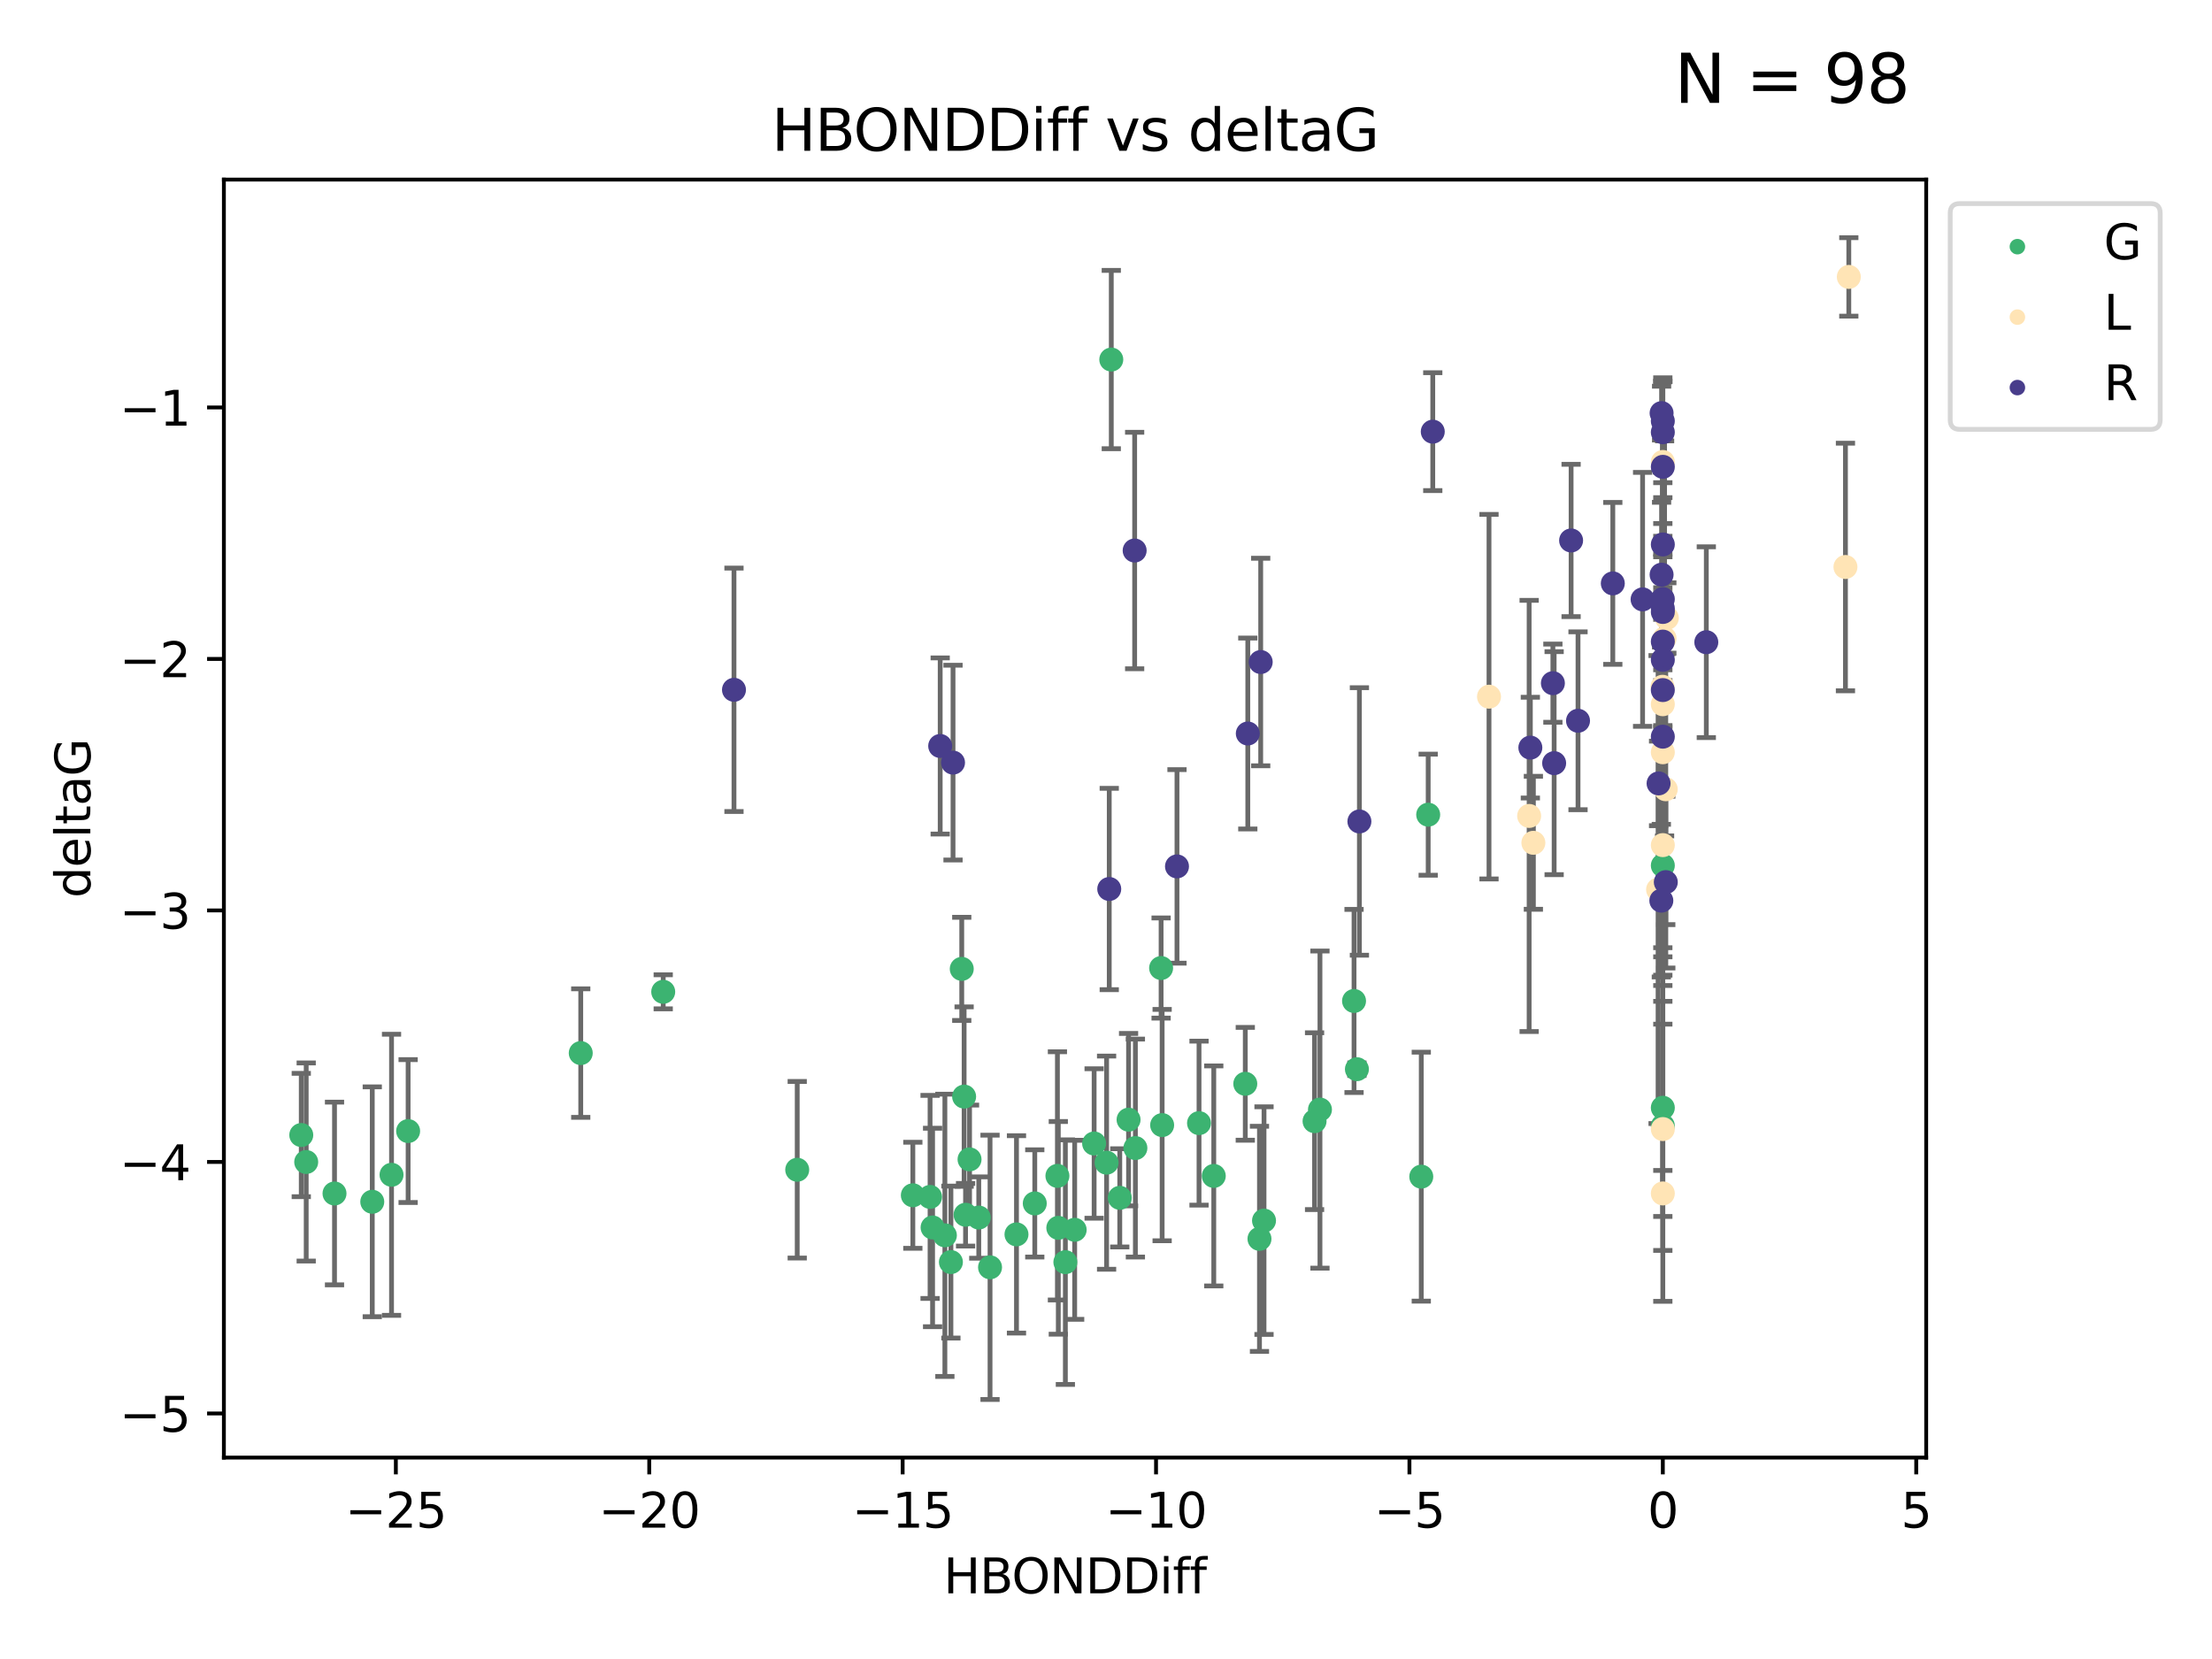 <?xml version="1.0" encoding="utf-8" standalone="no"?>
<!DOCTYPE svg PUBLIC "-//W3C//DTD SVG 1.1//EN"
  "http://www.w3.org/Graphics/SVG/1.1/DTD/svg11.dtd">
<svg xmlns:xlink="http://www.w3.org/1999/xlink" width="460.8pt" height="345.6pt" viewBox="0 0 460.8 345.6" xmlns="http://www.w3.org/2000/svg" version="1.1">
 <defs>
  <style type="text/css">*{stroke-linejoin: round; stroke-linecap: butt}</style>
 </defs>
 <g id="figure_1">
  <g id="patch_1">
   <path d="M 0 345.6 
L 460.8 345.6 
L 460.8 0 
L 0 0 
z
" style="fill: #ffffff"/>
  </g>
  <g id="axes_1">
   <g id="patch_2">
    <path d="M 46.64 303.64 
L 401.26 303.64 
L 401.26 37.411 
L 46.64 37.411 
z
" style="fill: #ffffff"/>
   </g>
   <g id="PathCollection_1">
    <defs>
     <path id="maf4dea346e" d="M 0 1.118 
C 0.297 1.118 0.581 1 0.791 0.791 
C 1 0.581 1.118 0.297 1.118 0 
C 1.118 -0.297 1 -0.581 0.791 -0.791 
C 0.581 -1 0.297 -1.118 0 -1.118 
C -0.297 -1.118 -0.581 -1 -0.791 -0.791 
C -1 -0.581 -1.118 -0.297 -1.118 0 
C -1.118 0.297 -1 0.581 -0.791 0.791 
C -0.581 1 -0.297 1.118 0 1.118 
z
" style="stroke: #3cb371"/>
    </defs>
    <g clip-path="url(#p4a39c1235c)">
     <use xlink:href="#maf4dea346e" x="215.563" y="250.694" style="fill: #3cb371; stroke: #3cb371"/>
     <use xlink:href="#maf4dea346e" x="221.936" y="262.93" style="fill: #3cb371; stroke: #3cb371"/>
     <use xlink:href="#maf4dea346e" x="236.522" y="239.16" style="fill: #3cb371; stroke: #3cb371"/>
     <use xlink:href="#maf4dea346e" x="230.523" y="242.204" style="fill: #3cb371; stroke: #3cb371"/>
     <use xlink:href="#maf4dea346e" x="69.685" y="248.626" style="fill: #3cb371; stroke: #3cb371"/>
     <use xlink:href="#maf4dea346e" x="196.836" y="257.34" style="fill: #3cb371; stroke: #3cb371"/>
     <use xlink:href="#maf4dea346e" x="211.752" y="257.145" style="fill: #3cb371; stroke: #3cb371"/>
     <use xlink:href="#maf4dea346e" x="194.274" y="255.705" style="fill: #3cb371; stroke: #3cb371"/>
     <use xlink:href="#maf4dea346e" x="85.02" y="235.623" style="fill: #3cb371; stroke: #3cb371"/>
     <use xlink:href="#maf4dea346e" x="166.076" y="243.683" style="fill: #3cb371; stroke: #3cb371"/>
     <use xlink:href="#maf4dea346e" x="81.563" y="244.731" style="fill: #3cb371; stroke: #3cb371"/>
     <use xlink:href="#maf4dea346e" x="190.162" y="248.997" style="fill: #3cb371; stroke: #3cb371"/>
     <use xlink:href="#maf4dea346e" x="77.55" y="250.352" style="fill: #3cb371; stroke: #3cb371"/>
     <use xlink:href="#maf4dea346e" x="206.244" y="264.006" style="fill: #3cb371; stroke: #3cb371"/>
     <use xlink:href="#maf4dea346e" x="242.095" y="234.378" style="fill: #3cb371; stroke: #3cb371"/>
     <use xlink:href="#maf4dea346e" x="220.465" y="255.783" style="fill: #3cb371; stroke: #3cb371"/>
     <use xlink:href="#maf4dea346e" x="262.372" y="258.074" style="fill: #3cb371; stroke: #3cb371"/>
     <use xlink:href="#maf4dea346e" x="220.28" y="244.958" style="fill: #3cb371; stroke: #3cb371"/>
     <use xlink:href="#maf4dea346e" x="203.897" y="253.637" style="fill: #3cb371; stroke: #3cb371"/>
     <use xlink:href="#maf4dea346e" x="233.269" y="249.531" style="fill: #3cb371; stroke: #3cb371"/>
     <use xlink:href="#maf4dea346e" x="241.879" y="201.658" style="fill: #3cb371; stroke: #3cb371"/>
     <use xlink:href="#maf4dea346e" x="223.874" y="256.189" style="fill: #3cb371; stroke: #3cb371"/>
     <use xlink:href="#maf4dea346e" x="231.501" y="74.901" style="fill: #3cb371; stroke: #3cb371"/>
     <use xlink:href="#maf4dea346e" x="201.143" y="253.055" style="fill: #3cb371; stroke: #3cb371"/>
     <use xlink:href="#maf4dea346e" x="252.851" y="244.969" style="fill: #3cb371; stroke: #3cb371"/>
     <use xlink:href="#maf4dea346e" x="198.093" y="262.915" style="fill: #3cb371; stroke: #3cb371"/>
     <use xlink:href="#maf4dea346e" x="249.779" y="233.968" style="fill: #3cb371; stroke: #3cb371"/>
     <use xlink:href="#maf4dea346e" x="200.351" y="201.836" style="fill: #3cb371; stroke: #3cb371"/>
     <use xlink:href="#maf4dea346e" x="227.926" y="238.21" style="fill: #3cb371; stroke: #3cb371"/>
     <use xlink:href="#maf4dea346e" x="193.752" y="249.339" style="fill: #3cb371; stroke: #3cb371"/>
     <use xlink:href="#maf4dea346e" x="200.844" y="228.439" style="fill: #3cb371; stroke: #3cb371"/>
     <use xlink:href="#maf4dea346e" x="62.759" y="236.447" style="fill: #3cb371; stroke: #3cb371"/>
     <use xlink:href="#maf4dea346e" x="63.788" y="242.066" style="fill: #3cb371; stroke: #3cb371"/>
     <use xlink:href="#maf4dea346e" x="120.98" y="219.376" style="fill: #3cb371; stroke: #3cb371"/>
     <use xlink:href="#maf4dea346e" x="259.416" y="225.774" style="fill: #3cb371; stroke: #3cb371"/>
     <use xlink:href="#maf4dea346e" x="297.519" y="169.713" style="fill: #3cb371; stroke: #3cb371"/>
     <use xlink:href="#maf4dea346e" x="282.071" y="208.518" style="fill: #3cb371; stroke: #3cb371"/>
     <use xlink:href="#maf4dea346e" x="201.974" y="241.52" style="fill: #3cb371; stroke: #3cb371"/>
     <use xlink:href="#maf4dea346e" x="235.102" y="233.249" style="fill: #3cb371; stroke: #3cb371"/>
     <use xlink:href="#maf4dea346e" x="274.972" y="231.145" style="fill: #3cb371; stroke: #3cb371"/>
     <use xlink:href="#maf4dea346e" x="138.161" y="206.613" style="fill: #3cb371; stroke: #3cb371"/>
     <use xlink:href="#maf4dea346e" x="273.847" y="233.561" style="fill: #3cb371; stroke: #3cb371"/>
     <use xlink:href="#maf4dea346e" x="282.67" y="222.733" style="fill: #3cb371; stroke: #3cb371"/>
     <use xlink:href="#maf4dea346e" x="346.397" y="180.303" style="fill: #3cb371; stroke: #3cb371"/>
     <use xlink:href="#maf4dea346e" x="346.397" y="234.537" style="fill: #3cb371; stroke: #3cb371"/>
     <use xlink:href="#maf4dea346e" x="263.318" y="254.278" style="fill: #3cb371; stroke: #3cb371"/>
     <use xlink:href="#maf4dea346e" x="296.077" y="245.119" style="fill: #3cb371; stroke: #3cb371"/>
     <use xlink:href="#maf4dea346e" x="346.397" y="230.765" style="fill: #3cb371; stroke: #3cb371"/>
    </g>
   </g>
   <g id="PathCollection_2">
    <defs>
     <path id="m89a807a174" d="M 0 1.118 
C 0.297 1.118 0.581 1 0.791 0.791 
C 1 0.581 1.118 0.297 1.118 0 
C 1.118 -0.297 1 -0.581 0.791 -0.791 
C 0.581 -1 0.297 -1.118 0 -1.118 
C -0.297 -1.118 -0.581 -1 -0.791 -0.791 
C -1 -0.581 -1.118 -0.297 -1.118 0 
C -1.118 0.297 -1 0.581 -0.791 0.791 
C -0.581 1 -0.297 1.118 0 1.118 
z
" style="stroke: #ffe4b5"/>
    </defs>
    <g clip-path="url(#p4a39c1235c)">
     <use xlink:href="#m89a807a174" x="319.431" y="175.57" style="fill: #ffe4b5; stroke: #ffe4b5"/>
     <use xlink:href="#m89a807a174" x="346.397" y="248.616" style="fill: #ffe4b5; stroke: #ffe4b5"/>
     <use xlink:href="#m89a807a174" x="318.547" y="169.975" style="fill: #ffe4b5; stroke: #ffe4b5"/>
     <use xlink:href="#m89a807a174" x="384.442" y="118.114" style="fill: #ffe4b5; stroke: #ffe4b5"/>
     <use xlink:href="#m89a807a174" x="346.332" y="143.071" style="fill: #ffe4b5; stroke: #ffe4b5"/>
     <use xlink:href="#m89a807a174" x="346.397" y="96.238" style="fill: #ffe4b5; stroke: #ffe4b5"/>
     <use xlink:href="#m89a807a174" x="310.188" y="145.132" style="fill: #ffe4b5; stroke: #ffe4b5"/>
     <use xlink:href="#m89a807a174" x="346.397" y="176.053" style="fill: #ffe4b5; stroke: #ffe4b5"/>
     <use xlink:href="#m89a807a174" x="345.41" y="185.314" style="fill: #ffe4b5; stroke: #ffe4b5"/>
     <use xlink:href="#m89a807a174" x="346.397" y="235.208" style="fill: #ffe4b5; stroke: #ffe4b5"/>
     <use xlink:href="#m89a807a174" x="347.234" y="128.736" style="fill: #ffe4b5; stroke: #ffe4b5"/>
     <use xlink:href="#m89a807a174" x="346.763" y="132.989" style="fill: #ffe4b5; stroke: #ffe4b5"/>
     <use xlink:href="#m89a807a174" x="347.009" y="164.417" style="fill: #ffe4b5; stroke: #ffe4b5"/>
     <use xlink:href="#m89a807a174" x="385.141" y="57.685" style="fill: #ffe4b5; stroke: #ffe4b5"/>
     <use xlink:href="#m89a807a174" x="346.397" y="156.709" style="fill: #ffe4b5; stroke: #ffe4b5"/>
     <use xlink:href="#m89a807a174" x="346.397" y="146.704" style="fill: #ffe4b5; stroke: #ffe4b5"/>
    </g>
   </g>
   <g id="PathCollection_3">
    <defs>
     <path id="m30adcf67a1" d="M 0 1.118 
C 0.297 1.118 0.581 1 0.791 0.791 
C 1 0.581 1.118 0.297 1.118 0 
C 1.118 -0.297 1 -0.581 0.791 -0.791 
C 0.581 -1 0.297 -1.118 0 -1.118 
C -0.297 -1.118 -0.581 -1 -0.791 -0.791 
C -1 -0.581 -1.118 -0.297 -1.118 0 
C -1.118 0.297 -1 0.581 -0.791 0.791 
C -0.581 1 -0.297 1.118 0 1.118 
z
" style="stroke: #483d8b"/>
    </defs>
    <g clip-path="url(#p4a39c1235c)">
     <use xlink:href="#m30adcf67a1" x="152.902" y="143.699" style="fill: #483d8b; stroke: #483d8b"/>
     <use xlink:href="#m30adcf67a1" x="346.397" y="127.483" style="fill: #483d8b; stroke: #483d8b"/>
     <use xlink:href="#m30adcf67a1" x="323.756" y="158.979" style="fill: #483d8b; stroke: #483d8b"/>
     <use xlink:href="#m30adcf67a1" x="231.076" y="185.193" style="fill: #483d8b; stroke: #483d8b"/>
     <use xlink:href="#m30adcf67a1" x="346.397" y="133.656" style="fill: #483d8b; stroke: #483d8b"/>
     <use xlink:href="#m30adcf67a1" x="346.14" y="86.058" style="fill: #483d8b; stroke: #483d8b"/>
     <use xlink:href="#m30adcf67a1" x="345.512" y="163.201" style="fill: #483d8b; stroke: #483d8b"/>
     <use xlink:href="#m30adcf67a1" x="346.397" y="153.462" style="fill: #483d8b; stroke: #483d8b"/>
     <use xlink:href="#m30adcf67a1" x="236.369" y="114.683" style="fill: #483d8b; stroke: #483d8b"/>
     <use xlink:href="#m30adcf67a1" x="342.182" y="124.86" style="fill: #483d8b; stroke: #483d8b"/>
     <use xlink:href="#m30adcf67a1" x="346.139" y="119.716" style="fill: #483d8b; stroke: #483d8b"/>
     <use xlink:href="#m30adcf67a1" x="245.188" y="180.487" style="fill: #483d8b; stroke: #483d8b"/>
     <use xlink:href="#m30adcf67a1" x="346.397" y="90.044" style="fill: #483d8b; stroke: #483d8b"/>
     <use xlink:href="#m30adcf67a1" x="262.627" y="137.913" style="fill: #483d8b; stroke: #483d8b"/>
     <use xlink:href="#m30adcf67a1" x="346.397" y="137.465" style="fill: #483d8b; stroke: #483d8b"/>
     <use xlink:href="#m30adcf67a1" x="327.289" y="112.59" style="fill: #483d8b; stroke: #483d8b"/>
     <use xlink:href="#m30adcf67a1" x="347.018" y="183.764" style="fill: #483d8b; stroke: #483d8b"/>
     <use xlink:href="#m30adcf67a1" x="259.94" y="152.804" style="fill: #483d8b; stroke: #483d8b"/>
     <use xlink:href="#m30adcf67a1" x="318.799" y="155.744" style="fill: #483d8b; stroke: #483d8b"/>
     <use xlink:href="#m30adcf67a1" x="198.533" y="158.866" style="fill: #483d8b; stroke: #483d8b"/>
     <use xlink:href="#m30adcf67a1" x="346.397" y="97.249" style="fill: #483d8b; stroke: #483d8b"/>
     <use xlink:href="#m30adcf67a1" x="355.455" y="133.784" style="fill: #483d8b; stroke: #483d8b"/>
     <use xlink:href="#m30adcf67a1" x="283.189" y="171.123" style="fill: #483d8b; stroke: #483d8b"/>
     <use xlink:href="#m30adcf67a1" x="346.397" y="124.794" style="fill: #483d8b; stroke: #483d8b"/>
     <use xlink:href="#m30adcf67a1" x="195.859" y="155.401" style="fill: #483d8b; stroke: #483d8b"/>
     <use xlink:href="#m30adcf67a1" x="346.397" y="87.707" style="fill: #483d8b; stroke: #483d8b"/>
     <use xlink:href="#m30adcf67a1" x="323.495" y="142.319" style="fill: #483d8b; stroke: #483d8b"/>
     <use xlink:href="#m30adcf67a1" x="335.977" y="121.532" style="fill: #483d8b; stroke: #483d8b"/>
     <use xlink:href="#m30adcf67a1" x="328.731" y="150.149" style="fill: #483d8b; stroke: #483d8b"/>
     <use xlink:href="#m30adcf67a1" x="346.397" y="143.755" style="fill: #483d8b; stroke: #483d8b"/>
     <use xlink:href="#m30adcf67a1" x="298.472" y="89.923" style="fill: #483d8b; stroke: #483d8b"/>
     <use xlink:href="#m30adcf67a1" x="346.397" y="113.422" style="fill: #483d8b; stroke: #483d8b"/>
     <use xlink:href="#m30adcf67a1" x="346.086" y="187.62" style="fill: #483d8b; stroke: #483d8b"/>
     <use xlink:href="#m30adcf67a1" x="346.397" y="126.741" style="fill: #483d8b; stroke: #483d8b"/>
    </g>
   </g>
   <g id="matplotlib.axis_1">
    <g id="xtick_1">
     <g id="line2d_1">
      <defs>
       <path id="m8d0ef32d2d" d="M 0 0 
L 0 3.5 
" style="stroke: #000000; stroke-width: 0.8"/>
      </defs>
      <g>
       <use xlink:href="#m8d0ef32d2d" x="82.463" y="303.64" style="stroke: #000000; stroke-width: 0.8"/>
      </g>
     </g>
     <g id="text_1">
      <!-- −25 -->
      <g transform="translate(71.911 318.238)scale(0.1 -0.1)">
       <defs>
        <path id="DejaVuSans-2212" d="M 678 2272 
L 4684 2272 
L 4684 1741 
L 678 1741 
L 678 2272 
z
" transform="scale(0.016)"/>
        <path id="DejaVuSans-32" d="M 1228 531 
L 3431 531 
L 3431 0 
L 469 0 
L 469 531 
Q 828 903 1448 1529 
Q 2069 2156 2228 2338 
Q 2531 2678 2651 2914 
Q 2772 3150 2772 3378 
Q 2772 3750 2511 3984 
Q 2250 4219 1831 4219 
Q 1534 4219 1204 4116 
Q 875 4013 500 3803 
L 500 4441 
Q 881 4594 1212 4672 
Q 1544 4750 1819 4750 
Q 2544 4750 2975 4387 
Q 3406 4025 3406 3419 
Q 3406 3131 3298 2873 
Q 3191 2616 2906 2266 
Q 2828 2175 2409 1742 
Q 1991 1309 1228 531 
z
" transform="scale(0.016)"/>
        <path id="DejaVuSans-35" d="M 691 4666 
L 3169 4666 
L 3169 4134 
L 1269 4134 
L 1269 2991 
Q 1406 3038 1543 3061 
Q 1681 3084 1819 3084 
Q 2600 3084 3056 2656 
Q 3513 2228 3513 1497 
Q 3513 744 3044 326 
Q 2575 -91 1722 -91 
Q 1428 -91 1123 -41 
Q 819 9 494 109 
L 494 744 
Q 775 591 1075 516 
Q 1375 441 1709 441 
Q 2250 441 2565 725 
Q 2881 1009 2881 1497 
Q 2881 1984 2565 2268 
Q 2250 2553 1709 2553 
Q 1456 2553 1204 2497 
Q 953 2441 691 2322 
L 691 4666 
z
" transform="scale(0.016)"/>
       </defs>
       <use xlink:href="#DejaVuSans-2212"/>
       <use xlink:href="#DejaVuSans-32" x="83.789"/>
       <use xlink:href="#DejaVuSans-35" x="147.412"/>
      </g>
     </g>
    </g>
    <g id="xtick_2">
     <g id="line2d_2">
      <g>
       <use xlink:href="#m8d0ef32d2d" x="135.25" y="303.64" style="stroke: #000000; stroke-width: 0.8"/>
      </g>
     </g>
     <g id="text_2">
      <!-- −20 -->
      <g transform="translate(124.698 318.238)scale(0.1 -0.1)">
       <defs>
        <path id="DejaVuSans-30" d="M 2034 4250 
Q 1547 4250 1301 3770 
Q 1056 3291 1056 2328 
Q 1056 1369 1301 889 
Q 1547 409 2034 409 
Q 2525 409 2770 889 
Q 3016 1369 3016 2328 
Q 3016 3291 2770 3770 
Q 2525 4250 2034 4250 
z
M 2034 4750 
Q 2819 4750 3233 4129 
Q 3647 3509 3647 2328 
Q 3647 1150 3233 529 
Q 2819 -91 2034 -91 
Q 1250 -91 836 529 
Q 422 1150 422 2328 
Q 422 3509 836 4129 
Q 1250 4750 2034 4750 
z
" transform="scale(0.016)"/>
       </defs>
       <use xlink:href="#DejaVuSans-2212"/>
       <use xlink:href="#DejaVuSans-32" x="83.789"/>
       <use xlink:href="#DejaVuSans-30" x="147.412"/>
      </g>
     </g>
    </g>
    <g id="xtick_3">
     <g id="line2d_3">
      <g>
       <use xlink:href="#m8d0ef32d2d" x="188.037" y="303.64" style="stroke: #000000; stroke-width: 0.8"/>
      </g>
     </g>
     <g id="text_3">
      <!-- −15 -->
      <g transform="translate(177.485 318.238)scale(0.1 -0.1)">
       <defs>
        <path id="DejaVuSans-31" d="M 794 531 
L 1825 531 
L 1825 4091 
L 703 3866 
L 703 4441 
L 1819 4666 
L 2450 4666 
L 2450 531 
L 3481 531 
L 3481 0 
L 794 0 
L 794 531 
z
" transform="scale(0.016)"/>
       </defs>
       <use xlink:href="#DejaVuSans-2212"/>
       <use xlink:href="#DejaVuSans-31" x="83.789"/>
       <use xlink:href="#DejaVuSans-35" x="147.412"/>
      </g>
     </g>
    </g>
    <g id="xtick_4">
     <g id="line2d_4">
      <g>
       <use xlink:href="#m8d0ef32d2d" x="240.824" y="303.64" style="stroke: #000000; stroke-width: 0.8"/>
      </g>
     </g>
     <g id="text_4">
      <!-- −10 -->
      <g transform="translate(230.271 318.238)scale(0.1 -0.1)">
       <use xlink:href="#DejaVuSans-2212"/>
       <use xlink:href="#DejaVuSans-31" x="83.789"/>
       <use xlink:href="#DejaVuSans-30" x="147.412"/>
      </g>
     </g>
    </g>
    <g id="xtick_5">
     <g id="line2d_5">
      <g>
       <use xlink:href="#m8d0ef32d2d" x="293.611" y="303.64" style="stroke: #000000; stroke-width: 0.8"/>
      </g>
     </g>
     <g id="text_5">
      <!-- −5 -->
      <g transform="translate(286.24 318.238)scale(0.1 -0.1)">
       <use xlink:href="#DejaVuSans-2212"/>
       <use xlink:href="#DejaVuSans-35" x="83.789"/>
      </g>
     </g>
    </g>
    <g id="xtick_6">
     <g id="line2d_6">
      <g>
       <use xlink:href="#m8d0ef32d2d" x="346.397" y="303.64" style="stroke: #000000; stroke-width: 0.8"/>
      </g>
     </g>
     <g id="text_6">
      <!-- 0 -->
      <g transform="translate(343.216 318.238)scale(0.1 -0.1)">
       <use xlink:href="#DejaVuSans-30"/>
      </g>
     </g>
    </g>
    <g id="xtick_7">
     <g id="line2d_7">
      <g>
       <use xlink:href="#m8d0ef32d2d" x="399.184" y="303.64" style="stroke: #000000; stroke-width: 0.8"/>
      </g>
     </g>
     <g id="text_7">
      <!-- 5 -->
      <g transform="translate(396.003 318.238)scale(0.1 -0.1)">
       <use xlink:href="#DejaVuSans-35"/>
      </g>
     </g>
    </g>
    <g id="text_8">
     <!-- HBONDDiff -->
     <g transform="translate(196.561 331.917)scale(0.1 -0.1)">
      <defs>
       <path id="DejaVuSans-48" d="M 628 4666 
L 1259 4666 
L 1259 2753 
L 3553 2753 
L 3553 4666 
L 4184 4666 
L 4184 0 
L 3553 0 
L 3553 2222 
L 1259 2222 
L 1259 0 
L 628 0 
L 628 4666 
z
" transform="scale(0.016)"/>
       <path id="DejaVuSans-42" d="M 1259 2228 
L 1259 519 
L 2272 519 
Q 2781 519 3026 730 
Q 3272 941 3272 1375 
Q 3272 1813 3026 2020 
Q 2781 2228 2272 2228 
L 1259 2228 
z
M 1259 4147 
L 1259 2741 
L 2194 2741 
Q 2656 2741 2882 2914 
Q 3109 3088 3109 3444 
Q 3109 3797 2882 3972 
Q 2656 4147 2194 4147 
L 1259 4147 
z
M 628 4666 
L 2241 4666 
Q 2963 4666 3353 4366 
Q 3744 4066 3744 3513 
Q 3744 3084 3544 2831 
Q 3344 2578 2956 2516 
Q 3422 2416 3680 2098 
Q 3938 1781 3938 1306 
Q 3938 681 3513 340 
Q 3088 0 2303 0 
L 628 0 
L 628 4666 
z
" transform="scale(0.016)"/>
       <path id="DejaVuSans-4f" d="M 2522 4238 
Q 1834 4238 1429 3725 
Q 1025 3213 1025 2328 
Q 1025 1447 1429 934 
Q 1834 422 2522 422 
Q 3209 422 3611 934 
Q 4013 1447 4013 2328 
Q 4013 3213 3611 3725 
Q 3209 4238 2522 4238 
z
M 2522 4750 
Q 3503 4750 4090 4092 
Q 4678 3434 4678 2328 
Q 4678 1225 4090 567 
Q 3503 -91 2522 -91 
Q 1538 -91 948 565 
Q 359 1222 359 2328 
Q 359 3434 948 4092 
Q 1538 4750 2522 4750 
z
" transform="scale(0.016)"/>
       <path id="DejaVuSans-4e" d="M 628 4666 
L 1478 4666 
L 3547 763 
L 3547 4666 
L 4159 4666 
L 4159 0 
L 3309 0 
L 1241 3903 
L 1241 0 
L 628 0 
L 628 4666 
z
" transform="scale(0.016)"/>
       <path id="DejaVuSans-44" d="M 1259 4147 
L 1259 519 
L 2022 519 
Q 2988 519 3436 956 
Q 3884 1394 3884 2338 
Q 3884 3275 3436 3711 
Q 2988 4147 2022 4147 
L 1259 4147 
z
M 628 4666 
L 1925 4666 
Q 3281 4666 3915 4102 
Q 4550 3538 4550 2338 
Q 4550 1131 3912 565 
Q 3275 0 1925 0 
L 628 0 
L 628 4666 
z
" transform="scale(0.016)"/>
       <path id="DejaVuSans-69" d="M 603 3500 
L 1178 3500 
L 1178 0 
L 603 0 
L 603 3500 
z
M 603 4863 
L 1178 4863 
L 1178 4134 
L 603 4134 
L 603 4863 
z
" transform="scale(0.016)"/>
       <path id="DejaVuSans-66" d="M 2375 4863 
L 2375 4384 
L 1825 4384 
Q 1516 4384 1395 4259 
Q 1275 4134 1275 3809 
L 1275 3500 
L 2222 3500 
L 2222 3053 
L 1275 3053 
L 1275 0 
L 697 0 
L 697 3053 
L 147 3053 
L 147 3500 
L 697 3500 
L 697 3744 
Q 697 4328 969 4595 
Q 1241 4863 1831 4863 
L 2375 4863 
z
" transform="scale(0.016)"/>
      </defs>
      <use xlink:href="#DejaVuSans-48"/>
      <use xlink:href="#DejaVuSans-42" x="75.195"/>
      <use xlink:href="#DejaVuSans-4f" x="142.049"/>
      <use xlink:href="#DejaVuSans-4e" x="220.76"/>
      <use xlink:href="#DejaVuSans-44" x="295.564"/>
      <use xlink:href="#DejaVuSans-44" x="372.566"/>
      <use xlink:href="#DejaVuSans-69" x="449.568"/>
      <use xlink:href="#DejaVuSans-66" x="477.352"/>
      <use xlink:href="#DejaVuSans-66" x="512.557"/>
     </g>
    </g>
   </g>
   <g id="matplotlib.axis_2">
    <g id="ytick_1">
     <g id="line2d_8">
      <defs>
       <path id="m808319c890" d="M 0 0 
L -3.5 0 
" style="stroke: #000000; stroke-width: 0.8"/>
      </defs>
      <g>
       <use xlink:href="#m808319c890" x="46.64" y="294.452" style="stroke: #000000; stroke-width: 0.8"/>
      </g>
     </g>
     <g id="text_9">
      <!-- −5 -->
      <g transform="translate(24.898 298.251)scale(0.1 -0.1)">
       <use xlink:href="#DejaVuSans-2212"/>
       <use xlink:href="#DejaVuSans-35" x="83.789"/>
      </g>
     </g>
    </g>
    <g id="ytick_2">
     <g id="line2d_9">
      <g>
       <use xlink:href="#m808319c890" x="46.64" y="242.057" style="stroke: #000000; stroke-width: 0.8"/>
      </g>
     </g>
     <g id="text_10">
      <!-- −4 -->
      <g transform="translate(24.898 245.857)scale(0.1 -0.1)">
       <defs>
        <path id="DejaVuSans-34" d="M 2419 4116 
L 825 1625 
L 2419 1625 
L 2419 4116 
z
M 2253 4666 
L 3047 4666 
L 3047 1625 
L 3713 1625 
L 3713 1100 
L 3047 1100 
L 3047 0 
L 2419 0 
L 2419 1100 
L 313 1100 
L 313 1709 
L 2253 4666 
z
" transform="scale(0.016)"/>
       </defs>
       <use xlink:href="#DejaVuSans-2212"/>
       <use xlink:href="#DejaVuSans-34" x="83.789"/>
      </g>
     </g>
    </g>
    <g id="ytick_3">
     <g id="line2d_10">
      <g>
       <use xlink:href="#m808319c890" x="46.64" y="189.663" style="stroke: #000000; stroke-width: 0.8"/>
      </g>
     </g>
     <g id="text_11">
      <!-- −3 -->
      <g transform="translate(24.898 193.462)scale(0.1 -0.1)">
       <defs>
        <path id="DejaVuSans-33" d="M 2597 2516 
Q 3050 2419 3304 2112 
Q 3559 1806 3559 1356 
Q 3559 666 3084 287 
Q 2609 -91 1734 -91 
Q 1441 -91 1130 -33 
Q 819 25 488 141 
L 488 750 
Q 750 597 1062 519 
Q 1375 441 1716 441 
Q 2309 441 2620 675 
Q 2931 909 2931 1356 
Q 2931 1769 2642 2001 
Q 2353 2234 1838 2234 
L 1294 2234 
L 1294 2753 
L 1863 2753 
Q 2328 2753 2575 2939 
Q 2822 3125 2822 3475 
Q 2822 3834 2567 4026 
Q 2313 4219 1838 4219 
Q 1578 4219 1281 4162 
Q 984 4106 628 3988 
L 628 4550 
Q 988 4650 1302 4700 
Q 1616 4750 1894 4750 
Q 2613 4750 3031 4423 
Q 3450 4097 3450 3541 
Q 3450 3153 3228 2886 
Q 3006 2619 2597 2516 
z
" transform="scale(0.016)"/>
       </defs>
       <use xlink:href="#DejaVuSans-2212"/>
       <use xlink:href="#DejaVuSans-33" x="83.789"/>
      </g>
     </g>
    </g>
    <g id="ytick_4">
     <g id="line2d_11">
      <g>
       <use xlink:href="#m808319c890" x="46.64" y="137.269" style="stroke: #000000; stroke-width: 0.8"/>
      </g>
     </g>
     <g id="text_12">
      <!-- −2 -->
      <g transform="translate(24.898 141.068)scale(0.1 -0.1)">
       <use xlink:href="#DejaVuSans-2212"/>
       <use xlink:href="#DejaVuSans-32" x="83.789"/>
      </g>
     </g>
    </g>
    <g id="ytick_5">
     <g id="line2d_12">
      <g>
       <use xlink:href="#m808319c890" x="46.64" y="84.875" style="stroke: #000000; stroke-width: 0.8"/>
      </g>
     </g>
     <g id="text_13">
      <!-- −1 -->
      <g transform="translate(24.898 88.674)scale(0.1 -0.1)">
       <use xlink:href="#DejaVuSans-2212"/>
       <use xlink:href="#DejaVuSans-31" x="83.789"/>
      </g>
     </g>
    </g>
    <g id="text_14">
     <!-- deltaG -->
     <g transform="translate(18.818 187.064)rotate(-90)scale(0.1 -0.1)">
      <defs>
       <path id="DejaVuSans-64" d="M 2906 2969 
L 2906 4863 
L 3481 4863 
L 3481 0 
L 2906 0 
L 2906 525 
Q 2725 213 2448 61 
Q 2172 -91 1784 -91 
Q 1150 -91 751 415 
Q 353 922 353 1747 
Q 353 2572 751 3078 
Q 1150 3584 1784 3584 
Q 2172 3584 2448 3432 
Q 2725 3281 2906 2969 
z
M 947 1747 
Q 947 1113 1208 752 
Q 1469 391 1925 391 
Q 2381 391 2643 752 
Q 2906 1113 2906 1747 
Q 2906 2381 2643 2742 
Q 2381 3103 1925 3103 
Q 1469 3103 1208 2742 
Q 947 2381 947 1747 
z
" transform="scale(0.016)"/>
       <path id="DejaVuSans-65" d="M 3597 1894 
L 3597 1613 
L 953 1613 
Q 991 1019 1311 708 
Q 1631 397 2203 397 
Q 2534 397 2845 478 
Q 3156 559 3463 722 
L 3463 178 
Q 3153 47 2828 -22 
Q 2503 -91 2169 -91 
Q 1331 -91 842 396 
Q 353 884 353 1716 
Q 353 2575 817 3079 
Q 1281 3584 2069 3584 
Q 2775 3584 3186 3129 
Q 3597 2675 3597 1894 
z
M 3022 2063 
Q 3016 2534 2758 2815 
Q 2500 3097 2075 3097 
Q 1594 3097 1305 2825 
Q 1016 2553 972 2059 
L 3022 2063 
z
" transform="scale(0.016)"/>
       <path id="DejaVuSans-6c" d="M 603 4863 
L 1178 4863 
L 1178 0 
L 603 0 
L 603 4863 
z
" transform="scale(0.016)"/>
       <path id="DejaVuSans-74" d="M 1172 4494 
L 1172 3500 
L 2356 3500 
L 2356 3053 
L 1172 3053 
L 1172 1153 
Q 1172 725 1289 603 
Q 1406 481 1766 481 
L 2356 481 
L 2356 0 
L 1766 0 
Q 1100 0 847 248 
Q 594 497 594 1153 
L 594 3053 
L 172 3053 
L 172 3500 
L 594 3500 
L 594 4494 
L 1172 4494 
z
" transform="scale(0.016)"/>
       <path id="DejaVuSans-61" d="M 2194 1759 
Q 1497 1759 1228 1600 
Q 959 1441 959 1056 
Q 959 750 1161 570 
Q 1363 391 1709 391 
Q 2188 391 2477 730 
Q 2766 1069 2766 1631 
L 2766 1759 
L 2194 1759 
z
M 3341 1997 
L 3341 0 
L 2766 0 
L 2766 531 
Q 2569 213 2275 61 
Q 1981 -91 1556 -91 
Q 1019 -91 701 211 
Q 384 513 384 1019 
Q 384 1609 779 1909 
Q 1175 2209 1959 2209 
L 2766 2209 
L 2766 2266 
Q 2766 2663 2505 2880 
Q 2244 3097 1772 3097 
Q 1472 3097 1187 3025 
Q 903 2953 641 2809 
L 641 3341 
Q 956 3463 1253 3523 
Q 1550 3584 1831 3584 
Q 2591 3584 2966 3190 
Q 3341 2797 3341 1997 
z
" transform="scale(0.016)"/>
       <path id="DejaVuSans-47" d="M 3809 666 
L 3809 1919 
L 2778 1919 
L 2778 2438 
L 4434 2438 
L 4434 434 
Q 4069 175 3628 42 
Q 3188 -91 2688 -91 
Q 1594 -91 976 548 
Q 359 1188 359 2328 
Q 359 3472 976 4111 
Q 1594 4750 2688 4750 
Q 3144 4750 3555 4637 
Q 3966 4525 4313 4306 
L 4313 3634 
Q 3963 3931 3569 4081 
Q 3175 4231 2741 4231 
Q 1884 4231 1454 3753 
Q 1025 3275 1025 2328 
Q 1025 1384 1454 906 
Q 1884 428 2741 428 
Q 3075 428 3337 486 
Q 3600 544 3809 666 
z
" transform="scale(0.016)"/>
      </defs>
      <use xlink:href="#DejaVuSans-64"/>
      <use xlink:href="#DejaVuSans-65" x="63.477"/>
      <use xlink:href="#DejaVuSans-6c" x="125"/>
      <use xlink:href="#DejaVuSans-74" x="152.783"/>
      <use xlink:href="#DejaVuSans-61" x="191.992"/>
      <use xlink:href="#DejaVuSans-47" x="253.271"/>
     </g>
    </g>
   </g>
   <g id="LineCollection_1">
    <path d="M 215.563 261.865 
L 215.563 239.523 
" clip-path="url(#p4a39c1235c)" style="fill: none; stroke: #696969"/>
    <path d="M 221.936 288.405 
L 221.936 237.455 
" clip-path="url(#p4a39c1235c)" style="fill: none; stroke: #696969"/>
    <path d="M 236.522 261.862 
L 236.522 216.458 
" clip-path="url(#p4a39c1235c)" style="fill: none; stroke: #696969"/>
    <path d="M 230.523 264.405 
L 230.523 220.002 
" clip-path="url(#p4a39c1235c)" style="fill: none; stroke: #696969"/>
    <path d="M 69.685 267.657 
L 69.685 229.596 
" clip-path="url(#p4a39c1235c)" style="fill: none; stroke: #696969"/>
    <path d="M 196.836 286.739 
L 196.836 227.94 
" clip-path="url(#p4a39c1235c)" style="fill: none; stroke: #696969"/>
    <path d="M 211.752 277.699 
L 211.752 236.59 
" clip-path="url(#p4a39c1235c)" style="fill: none; stroke: #696969"/>
    <path d="M 194.274 276.375 
L 194.274 235.034 
" clip-path="url(#p4a39c1235c)" style="fill: none; stroke: #696969"/>
    <path d="M 85.02 250.504 
L 85.02 220.742 
" clip-path="url(#p4a39c1235c)" style="fill: none; stroke: #696969"/>
    <path d="M 166.076 262.075 
L 166.076 225.29 
" clip-path="url(#p4a39c1235c)" style="fill: none; stroke: #696969"/>
    <path d="M 81.563 274.012 
L 81.563 215.449 
" clip-path="url(#p4a39c1235c)" style="fill: none; stroke: #696969"/>
    <path d="M 190.162 260.044 
L 190.162 237.949 
" clip-path="url(#p4a39c1235c)" style="fill: none; stroke: #696969"/>
    <path d="M 77.55 274.292 
L 77.55 226.412 
" clip-path="url(#p4a39c1235c)" style="fill: none; stroke: #696969"/>
    <path d="M 206.244 291.539 
L 206.244 236.473 
" clip-path="url(#p4a39c1235c)" style="fill: none; stroke: #696969"/>
    <path d="M 242.095 258.475 
L 242.095 210.28 
" clip-path="url(#p4a39c1235c)" style="fill: none; stroke: #696969"/>
    <path d="M 220.465 277.934 
L 220.465 233.631 
" clip-path="url(#p4a39c1235c)" style="fill: none; stroke: #696969"/>
    <path d="M 262.372 281.527 
L 262.372 234.621 
" clip-path="url(#p4a39c1235c)" style="fill: none; stroke: #696969"/>
    <path d="M 220.28 270.812 
L 220.28 219.103 
" clip-path="url(#p4a39c1235c)" style="fill: none; stroke: #696969"/>
    <path d="M 203.897 262.109 
L 203.897 245.165 
" clip-path="url(#p4a39c1235c)" style="fill: none; stroke: #696969"/>
    <path d="M 233.269 259.759 
L 233.269 239.303 
" clip-path="url(#p4a39c1235c)" style="fill: none; stroke: #696969"/>
    <path d="M 241.879 212.091 
L 241.879 191.226 
" clip-path="url(#p4a39c1235c)" style="fill: none; stroke: #696969"/>
    <path d="M 223.874 274.839 
L 223.874 237.54 
" clip-path="url(#p4a39c1235c)" style="fill: none; stroke: #696969"/>
    <path d="M 231.501 93.475 
L 231.501 56.326 
" clip-path="url(#p4a39c1235c)" style="fill: none; stroke: #696969"/>
    <path d="M 201.143 259.579 
L 201.143 246.532 
" clip-path="url(#p4a39c1235c)" style="fill: none; stroke: #696969"/>
    <path d="M 252.851 267.888 
L 252.851 222.051 
" clip-path="url(#p4a39c1235c)" style="fill: none; stroke: #696969"/>
    <path d="M 198.093 278.743 
L 198.093 247.087 
" clip-path="url(#p4a39c1235c)" style="fill: none; stroke: #696969"/>
    <path d="M 249.779 251.046 
L 249.779 216.89 
" clip-path="url(#p4a39c1235c)" style="fill: none; stroke: #696969"/>
    <path d="M 200.351 212.583 
L 200.351 191.089 
" clip-path="url(#p4a39c1235c)" style="fill: none; stroke: #696969"/>
    <path d="M 227.926 253.777 
L 227.926 222.642 
" clip-path="url(#p4a39c1235c)" style="fill: none; stroke: #696969"/>
    <path d="M 193.752 270.491 
L 193.752 228.187 
" clip-path="url(#p4a39c1235c)" style="fill: none; stroke: #696969"/>
    <path d="M 200.844 247.124 
L 200.844 209.753 
" clip-path="url(#p4a39c1235c)" style="fill: none; stroke: #696969"/>
    <path d="M 62.759 249.296 
L 62.759 223.598 
" clip-path="url(#p4a39c1235c)" style="fill: none; stroke: #696969"/>
    <path d="M 63.788 262.701 
L 63.788 221.43 
" clip-path="url(#p4a39c1235c)" style="fill: none; stroke: #696969"/>
    <path d="M 120.98 232.763 
L 120.98 205.989 
" clip-path="url(#p4a39c1235c)" style="fill: none; stroke: #696969"/>
    <path d="M 259.416 237.525 
L 259.416 214.024 
" clip-path="url(#p4a39c1235c)" style="fill: none; stroke: #696969"/>
    <path d="M 297.519 182.324 
L 297.519 157.102 
" clip-path="url(#p4a39c1235c)" style="fill: none; stroke: #696969"/>
    <path d="M 282.071 227.592 
L 282.071 189.444 
" clip-path="url(#p4a39c1235c)" style="fill: none; stroke: #696969"/>
    <path d="M 201.974 252.833 
L 201.974 230.207 
" clip-path="url(#p4a39c1235c)" style="fill: none; stroke: #696969"/>
    <path d="M 235.102 251.211 
L 235.102 215.287 
" clip-path="url(#p4a39c1235c)" style="fill: none; stroke: #696969"/>
    <path d="M 274.972 264.181 
L 274.972 198.11 
" clip-path="url(#p4a39c1235c)" style="fill: none; stroke: #696969"/>
    <path d="M 138.161 210.16 
L 138.161 203.065 
" clip-path="url(#p4a39c1235c)" style="fill: none; stroke: #696969"/>
    <path d="M 273.847 251.978 
L 273.847 215.144 
" clip-path="url(#p4a39c1235c)" style="fill: none; stroke: #696969"/>
    <path d="M 282.67 224.041 
L 282.67 221.426 
" clip-path="url(#p4a39c1235c)" style="fill: none; stroke: #696969"/>
    <path d="M 346.397 203.148 
L 346.397 157.457 
" clip-path="url(#p4a39c1235c)" style="fill: none; stroke: #696969"/>
    <path d="M 346.397 260.484 
L 346.397 208.591 
" clip-path="url(#p4a39c1235c)" style="fill: none; stroke: #696969"/>
    <path d="M 263.318 277.988 
L 263.318 230.568 
" clip-path="url(#p4a39c1235c)" style="fill: none; stroke: #696969"/>
    <path d="M 296.077 271.048 
L 296.077 219.19 
" clip-path="url(#p4a39c1235c)" style="fill: none; stroke: #696969"/>
    <path d="M 346.397 248.177 
L 346.397 213.353 
" clip-path="url(#p4a39c1235c)" style="fill: none; stroke: #696969"/>
   </g>
   <g id="line2d_13">
    <defs>
     <path id="mb64afc353c" d="M 2 0 
L -2 -0 
" style="stroke: #696969"/>
    </defs>
    <g clip-path="url(#p4a39c1235c)">
     <use xlink:href="#mb64afc353c" x="215.563" y="261.865" style="fill: #696969; stroke: #696969"/>
     <use xlink:href="#mb64afc353c" x="221.936" y="288.405" style="fill: #696969; stroke: #696969"/>
     <use xlink:href="#mb64afc353c" x="236.522" y="261.862" style="fill: #696969; stroke: #696969"/>
     <use xlink:href="#mb64afc353c" x="230.523" y="264.405" style="fill: #696969; stroke: #696969"/>
     <use xlink:href="#mb64afc353c" x="69.685" y="267.657" style="fill: #696969; stroke: #696969"/>
     <use xlink:href="#mb64afc353c" x="196.836" y="286.739" style="fill: #696969; stroke: #696969"/>
     <use xlink:href="#mb64afc353c" x="211.752" y="277.699" style="fill: #696969; stroke: #696969"/>
     <use xlink:href="#mb64afc353c" x="194.274" y="276.375" style="fill: #696969; stroke: #696969"/>
     <use xlink:href="#mb64afc353c" x="85.02" y="250.504" style="fill: #696969; stroke: #696969"/>
     <use xlink:href="#mb64afc353c" x="166.076" y="262.075" style="fill: #696969; stroke: #696969"/>
     <use xlink:href="#mb64afc353c" x="81.563" y="274.012" style="fill: #696969; stroke: #696969"/>
     <use xlink:href="#mb64afc353c" x="190.162" y="260.044" style="fill: #696969; stroke: #696969"/>
     <use xlink:href="#mb64afc353c" x="77.55" y="274.292" style="fill: #696969; stroke: #696969"/>
     <use xlink:href="#mb64afc353c" x="206.244" y="291.539" style="fill: #696969; stroke: #696969"/>
     <use xlink:href="#mb64afc353c" x="242.095" y="258.475" style="fill: #696969; stroke: #696969"/>
     <use xlink:href="#mb64afc353c" x="220.465" y="277.934" style="fill: #696969; stroke: #696969"/>
     <use xlink:href="#mb64afc353c" x="262.372" y="281.527" style="fill: #696969; stroke: #696969"/>
     <use xlink:href="#mb64afc353c" x="220.28" y="270.812" style="fill: #696969; stroke: #696969"/>
     <use xlink:href="#mb64afc353c" x="203.897" y="262.109" style="fill: #696969; stroke: #696969"/>
     <use xlink:href="#mb64afc353c" x="233.269" y="259.759" style="fill: #696969; stroke: #696969"/>
     <use xlink:href="#mb64afc353c" x="241.879" y="212.091" style="fill: #696969; stroke: #696969"/>
     <use xlink:href="#mb64afc353c" x="223.874" y="274.839" style="fill: #696969; stroke: #696969"/>
     <use xlink:href="#mb64afc353c" x="231.501" y="93.475" style="fill: #696969; stroke: #696969"/>
     <use xlink:href="#mb64afc353c" x="201.143" y="259.579" style="fill: #696969; stroke: #696969"/>
     <use xlink:href="#mb64afc353c" x="252.851" y="267.888" style="fill: #696969; stroke: #696969"/>
     <use xlink:href="#mb64afc353c" x="198.093" y="278.743" style="fill: #696969; stroke: #696969"/>
     <use xlink:href="#mb64afc353c" x="249.779" y="251.046" style="fill: #696969; stroke: #696969"/>
     <use xlink:href="#mb64afc353c" x="200.351" y="212.583" style="fill: #696969; stroke: #696969"/>
     <use xlink:href="#mb64afc353c" x="227.926" y="253.777" style="fill: #696969; stroke: #696969"/>
     <use xlink:href="#mb64afc353c" x="193.752" y="270.491" style="fill: #696969; stroke: #696969"/>
     <use xlink:href="#mb64afc353c" x="200.844" y="247.124" style="fill: #696969; stroke: #696969"/>
     <use xlink:href="#mb64afc353c" x="62.759" y="249.296" style="fill: #696969; stroke: #696969"/>
     <use xlink:href="#mb64afc353c" x="63.788" y="262.701" style="fill: #696969; stroke: #696969"/>
     <use xlink:href="#mb64afc353c" x="120.98" y="232.763" style="fill: #696969; stroke: #696969"/>
     <use xlink:href="#mb64afc353c" x="259.416" y="237.525" style="fill: #696969; stroke: #696969"/>
     <use xlink:href="#mb64afc353c" x="297.519" y="182.324" style="fill: #696969; stroke: #696969"/>
     <use xlink:href="#mb64afc353c" x="282.071" y="227.592" style="fill: #696969; stroke: #696969"/>
     <use xlink:href="#mb64afc353c" x="201.974" y="252.833" style="fill: #696969; stroke: #696969"/>
     <use xlink:href="#mb64afc353c" x="235.102" y="251.211" style="fill: #696969; stroke: #696969"/>
     <use xlink:href="#mb64afc353c" x="274.972" y="264.181" style="fill: #696969; stroke: #696969"/>
     <use xlink:href="#mb64afc353c" x="138.161" y="210.16" style="fill: #696969; stroke: #696969"/>
     <use xlink:href="#mb64afc353c" x="273.847" y="251.978" style="fill: #696969; stroke: #696969"/>
     <use xlink:href="#mb64afc353c" x="282.67" y="224.041" style="fill: #696969; stroke: #696969"/>
     <use xlink:href="#mb64afc353c" x="346.397" y="203.148" style="fill: #696969; stroke: #696969"/>
     <use xlink:href="#mb64afc353c" x="346.397" y="260.484" style="fill: #696969; stroke: #696969"/>
     <use xlink:href="#mb64afc353c" x="263.318" y="277.988" style="fill: #696969; stroke: #696969"/>
     <use xlink:href="#mb64afc353c" x="296.077" y="271.048" style="fill: #696969; stroke: #696969"/>
     <use xlink:href="#mb64afc353c" x="346.397" y="248.177" style="fill: #696969; stroke: #696969"/>
    </g>
   </g>
   <g id="line2d_14">
    <g clip-path="url(#p4a39c1235c)">
     <use xlink:href="#mb64afc353c" x="215.563" y="239.523" style="fill: #696969; stroke: #696969"/>
     <use xlink:href="#mb64afc353c" x="221.936" y="237.455" style="fill: #696969; stroke: #696969"/>
     <use xlink:href="#mb64afc353c" x="236.522" y="216.458" style="fill: #696969; stroke: #696969"/>
     <use xlink:href="#mb64afc353c" x="230.523" y="220.002" style="fill: #696969; stroke: #696969"/>
     <use xlink:href="#mb64afc353c" x="69.685" y="229.596" style="fill: #696969; stroke: #696969"/>
     <use xlink:href="#mb64afc353c" x="196.836" y="227.94" style="fill: #696969; stroke: #696969"/>
     <use xlink:href="#mb64afc353c" x="211.752" y="236.59" style="fill: #696969; stroke: #696969"/>
     <use xlink:href="#mb64afc353c" x="194.274" y="235.034" style="fill: #696969; stroke: #696969"/>
     <use xlink:href="#mb64afc353c" x="85.02" y="220.742" style="fill: #696969; stroke: #696969"/>
     <use xlink:href="#mb64afc353c" x="166.076" y="225.29" style="fill: #696969; stroke: #696969"/>
     <use xlink:href="#mb64afc353c" x="81.563" y="215.449" style="fill: #696969; stroke: #696969"/>
     <use xlink:href="#mb64afc353c" x="190.162" y="237.949" style="fill: #696969; stroke: #696969"/>
     <use xlink:href="#mb64afc353c" x="77.55" y="226.412" style="fill: #696969; stroke: #696969"/>
     <use xlink:href="#mb64afc353c" x="206.244" y="236.473" style="fill: #696969; stroke: #696969"/>
     <use xlink:href="#mb64afc353c" x="242.095" y="210.28" style="fill: #696969; stroke: #696969"/>
     <use xlink:href="#mb64afc353c" x="220.465" y="233.631" style="fill: #696969; stroke: #696969"/>
     <use xlink:href="#mb64afc353c" x="262.372" y="234.621" style="fill: #696969; stroke: #696969"/>
     <use xlink:href="#mb64afc353c" x="220.28" y="219.103" style="fill: #696969; stroke: #696969"/>
     <use xlink:href="#mb64afc353c" x="203.897" y="245.165" style="fill: #696969; stroke: #696969"/>
     <use xlink:href="#mb64afc353c" x="233.269" y="239.303" style="fill: #696969; stroke: #696969"/>
     <use xlink:href="#mb64afc353c" x="241.879" y="191.226" style="fill: #696969; stroke: #696969"/>
     <use xlink:href="#mb64afc353c" x="223.874" y="237.54" style="fill: #696969; stroke: #696969"/>
     <use xlink:href="#mb64afc353c" x="231.501" y="56.326" style="fill: #696969; stroke: #696969"/>
     <use xlink:href="#mb64afc353c" x="201.143" y="246.532" style="fill: #696969; stroke: #696969"/>
     <use xlink:href="#mb64afc353c" x="252.851" y="222.051" style="fill: #696969; stroke: #696969"/>
     <use xlink:href="#mb64afc353c" x="198.093" y="247.087" style="fill: #696969; stroke: #696969"/>
     <use xlink:href="#mb64afc353c" x="249.779" y="216.89" style="fill: #696969; stroke: #696969"/>
     <use xlink:href="#mb64afc353c" x="200.351" y="191.089" style="fill: #696969; stroke: #696969"/>
     <use xlink:href="#mb64afc353c" x="227.926" y="222.642" style="fill: #696969; stroke: #696969"/>
     <use xlink:href="#mb64afc353c" x="193.752" y="228.187" style="fill: #696969; stroke: #696969"/>
     <use xlink:href="#mb64afc353c" x="200.844" y="209.753" style="fill: #696969; stroke: #696969"/>
     <use xlink:href="#mb64afc353c" x="62.759" y="223.598" style="fill: #696969; stroke: #696969"/>
     <use xlink:href="#mb64afc353c" x="63.788" y="221.43" style="fill: #696969; stroke: #696969"/>
     <use xlink:href="#mb64afc353c" x="120.98" y="205.989" style="fill: #696969; stroke: #696969"/>
     <use xlink:href="#mb64afc353c" x="259.416" y="214.024" style="fill: #696969; stroke: #696969"/>
     <use xlink:href="#mb64afc353c" x="297.519" y="157.102" style="fill: #696969; stroke: #696969"/>
     <use xlink:href="#mb64afc353c" x="282.071" y="189.444" style="fill: #696969; stroke: #696969"/>
     <use xlink:href="#mb64afc353c" x="201.974" y="230.207" style="fill: #696969; stroke: #696969"/>
     <use xlink:href="#mb64afc353c" x="235.102" y="215.287" style="fill: #696969; stroke: #696969"/>
     <use xlink:href="#mb64afc353c" x="274.972" y="198.11" style="fill: #696969; stroke: #696969"/>
     <use xlink:href="#mb64afc353c" x="138.161" y="203.065" style="fill: #696969; stroke: #696969"/>
     <use xlink:href="#mb64afc353c" x="273.847" y="215.144" style="fill: #696969; stroke: #696969"/>
     <use xlink:href="#mb64afc353c" x="282.67" y="221.426" style="fill: #696969; stroke: #696969"/>
     <use xlink:href="#mb64afc353c" x="346.397" y="157.457" style="fill: #696969; stroke: #696969"/>
     <use xlink:href="#mb64afc353c" x="346.397" y="208.591" style="fill: #696969; stroke: #696969"/>
     <use xlink:href="#mb64afc353c" x="263.318" y="230.568" style="fill: #696969; stroke: #696969"/>
     <use xlink:href="#mb64afc353c" x="296.077" y="219.19" style="fill: #696969; stroke: #696969"/>
     <use xlink:href="#mb64afc353c" x="346.397" y="213.353" style="fill: #696969; stroke: #696969"/>
    </g>
   </g>
   <g id="LineCollection_2">
    <path d="M 319.431 189.421 
L 319.431 161.719 
" clip-path="url(#p4a39c1235c)" style="fill: none; stroke: #696969"/>
    <path d="M 346.397 253.409 
L 346.397 243.822 
" clip-path="url(#p4a39c1235c)" style="fill: none; stroke: #696969"/>
    <path d="M 318.547 214.886 
L 318.547 125.064 
" clip-path="url(#p4a39c1235c)" style="fill: none; stroke: #696969"/>
    <path d="M 384.442 143.905 
L 384.442 92.324 
" clip-path="url(#p4a39c1235c)" style="fill: none; stroke: #696969"/>
    <path d="M 346.332 187.786 
L 346.332 98.355 
" clip-path="url(#p4a39c1235c)" style="fill: none; stroke: #696969"/>
    <path d="M 346.397 113.054 
L 346.397 79.421 
" clip-path="url(#p4a39c1235c)" style="fill: none; stroke: #696969"/>
    <path d="M 310.188 183.102 
L 310.188 107.161 
" clip-path="url(#p4a39c1235c)" style="fill: none; stroke: #696969"/>
    <path d="M 346.397 205.301 
L 346.397 146.805 
" clip-path="url(#p4a39c1235c)" style="fill: none; stroke: #696969"/>
    <path d="M 345.41 234.06 
L 345.41 136.568 
" clip-path="url(#p4a39c1235c)" style="fill: none; stroke: #696969"/>
    <path d="M 346.397 271.093 
L 346.397 199.323 
" clip-path="url(#p4a39c1235c)" style="fill: none; stroke: #696969"/>
    <path d="M 347.234 136.064 
L 347.234 121.407 
" clip-path="url(#p4a39c1235c)" style="fill: none; stroke: #696969"/>
    <path d="M 346.763 174.133 
L 346.763 91.846 
" clip-path="url(#p4a39c1235c)" style="fill: none; stroke: #696969"/>
    <path d="M 347.009 192.614 
L 347.009 136.221 
" clip-path="url(#p4a39c1235c)" style="fill: none; stroke: #696969"/>
    <path d="M 385.141 65.858 
L 385.141 49.513 
" clip-path="url(#p4a39c1235c)" style="fill: none; stroke: #696969"/>
    <path d="M 346.397 197.425 
L 346.397 115.993 
" clip-path="url(#p4a39c1235c)" style="fill: none; stroke: #696969"/>
    <path d="M 346.397 184.348 
L 346.397 109.06 
" clip-path="url(#p4a39c1235c)" style="fill: none; stroke: #696969"/>
   </g>
   <g id="line2d_15">
    <g clip-path="url(#p4a39c1235c)">
     <use xlink:href="#mb64afc353c" x="319.431" y="189.421" style="fill: #696969; stroke: #696969"/>
     <use xlink:href="#mb64afc353c" x="346.397" y="253.409" style="fill: #696969; stroke: #696969"/>
     <use xlink:href="#mb64afc353c" x="318.547" y="214.886" style="fill: #696969; stroke: #696969"/>
     <use xlink:href="#mb64afc353c" x="384.442" y="143.905" style="fill: #696969; stroke: #696969"/>
     <use xlink:href="#mb64afc353c" x="346.332" y="187.786" style="fill: #696969; stroke: #696969"/>
     <use xlink:href="#mb64afc353c" x="346.397" y="113.054" style="fill: #696969; stroke: #696969"/>
     <use xlink:href="#mb64afc353c" x="310.188" y="183.102" style="fill: #696969; stroke: #696969"/>
     <use xlink:href="#mb64afc353c" x="346.397" y="205.301" style="fill: #696969; stroke: #696969"/>
     <use xlink:href="#mb64afc353c" x="345.41" y="234.06" style="fill: #696969; stroke: #696969"/>
     <use xlink:href="#mb64afc353c" x="346.397" y="271.093" style="fill: #696969; stroke: #696969"/>
     <use xlink:href="#mb64afc353c" x="347.234" y="136.064" style="fill: #696969; stroke: #696969"/>
     <use xlink:href="#mb64afc353c" x="346.763" y="174.133" style="fill: #696969; stroke: #696969"/>
     <use xlink:href="#mb64afc353c" x="347.009" y="192.614" style="fill: #696969; stroke: #696969"/>
     <use xlink:href="#mb64afc353c" x="385.141" y="65.858" style="fill: #696969; stroke: #696969"/>
     <use xlink:href="#mb64afc353c" x="346.397" y="197.425" style="fill: #696969; stroke: #696969"/>
     <use xlink:href="#mb64afc353c" x="346.397" y="184.348" style="fill: #696969; stroke: #696969"/>
    </g>
   </g>
   <g id="line2d_16">
    <g clip-path="url(#p4a39c1235c)">
     <use xlink:href="#mb64afc353c" x="319.431" y="161.719" style="fill: #696969; stroke: #696969"/>
     <use xlink:href="#mb64afc353c" x="346.397" y="243.822" style="fill: #696969; stroke: #696969"/>
     <use xlink:href="#mb64afc353c" x="318.547" y="125.064" style="fill: #696969; stroke: #696969"/>
     <use xlink:href="#mb64afc353c" x="384.442" y="92.324" style="fill: #696969; stroke: #696969"/>
     <use xlink:href="#mb64afc353c" x="346.332" y="98.355" style="fill: #696969; stroke: #696969"/>
     <use xlink:href="#mb64afc353c" x="346.397" y="79.421" style="fill: #696969; stroke: #696969"/>
     <use xlink:href="#mb64afc353c" x="310.188" y="107.161" style="fill: #696969; stroke: #696969"/>
     <use xlink:href="#mb64afc353c" x="346.397" y="146.805" style="fill: #696969; stroke: #696969"/>
     <use xlink:href="#mb64afc353c" x="345.41" y="136.568" style="fill: #696969; stroke: #696969"/>
     <use xlink:href="#mb64afc353c" x="346.397" y="199.323" style="fill: #696969; stroke: #696969"/>
     <use xlink:href="#mb64afc353c" x="347.234" y="121.407" style="fill: #696969; stroke: #696969"/>
     <use xlink:href="#mb64afc353c" x="346.763" y="91.846" style="fill: #696969; stroke: #696969"/>
     <use xlink:href="#mb64afc353c" x="347.009" y="136.221" style="fill: #696969; stroke: #696969"/>
     <use xlink:href="#mb64afc353c" x="385.141" y="49.513" style="fill: #696969; stroke: #696969"/>
     <use xlink:href="#mb64afc353c" x="346.397" y="115.993" style="fill: #696969; stroke: #696969"/>
     <use xlink:href="#mb64afc353c" x="346.397" y="109.06" style="fill: #696969; stroke: #696969"/>
    </g>
   </g>
   <g id="LineCollection_3">
    <path d="M 152.902 169.051 
L 152.902 118.346 
" clip-path="url(#p4a39c1235c)" style="fill: none; stroke: #696969"/>
    <path d="M 346.397 139.54 
L 346.397 115.425 
" clip-path="url(#p4a39c1235c)" style="fill: none; stroke: #696969"/>
    <path d="M 323.756 182.207 
L 323.756 135.751 
" clip-path="url(#p4a39c1235c)" style="fill: none; stroke: #696969"/>
    <path d="M 231.076 206.167 
L 231.076 164.219 
" clip-path="url(#p4a39c1235c)" style="fill: none; stroke: #696969"/>
    <path d="M 346.397 138.283 
L 346.397 129.029 
" clip-path="url(#p4a39c1235c)" style="fill: none; stroke: #696969"/>
    <path d="M 346.14 91.664 
L 346.14 80.453 
" clip-path="url(#p4a39c1235c)" style="fill: none; stroke: #696969"/>
    <path d="M 345.512 172.007 
L 345.512 154.395 
" clip-path="url(#p4a39c1235c)" style="fill: none; stroke: #696969"/>
    <path d="M 346.397 155.776 
L 346.397 151.149 
" clip-path="url(#p4a39c1235c)" style="fill: none; stroke: #696969"/>
    <path d="M 236.369 139.317 
L 236.369 90.049 
" clip-path="url(#p4a39c1235c)" style="fill: none; stroke: #696969"/>
    <path d="M 342.182 151.309 
L 342.182 98.41 
" clip-path="url(#p4a39c1235c)" style="fill: none; stroke: #696969"/>
    <path d="M 346.139 134.791 
L 346.139 104.641 
" clip-path="url(#p4a39c1235c)" style="fill: none; stroke: #696969"/>
    <path d="M 245.188 200.647 
L 245.188 160.326 
" clip-path="url(#p4a39c1235c)" style="fill: none; stroke: #696969"/>
    <path d="M 346.397 100.554 
L 346.397 79.535 
" clip-path="url(#p4a39c1235c)" style="fill: none; stroke: #696969"/>
    <path d="M 262.627 159.531 
L 262.627 116.295 
" clip-path="url(#p4a39c1235c)" style="fill: none; stroke: #696969"/>
    <path d="M 346.397 151.479 
L 346.397 123.451 
" clip-path="url(#p4a39c1235c)" style="fill: none; stroke: #696969"/>
    <path d="M 327.289 128.453 
L 327.289 96.726 
" clip-path="url(#p4a39c1235c)" style="fill: none; stroke: #696969"/>
    <path d="M 347.018 201.654 
L 347.018 165.873 
" clip-path="url(#p4a39c1235c)" style="fill: none; stroke: #696969"/>
    <path d="M 259.94 172.686 
L 259.94 132.921 
" clip-path="url(#p4a39c1235c)" style="fill: none; stroke: #696969"/>
    <path d="M 318.799 166.237 
L 318.799 145.25 
" clip-path="url(#p4a39c1235c)" style="fill: none; stroke: #696969"/>
    <path d="M 198.533 179.151 
L 198.533 138.58 
" clip-path="url(#p4a39c1235c)" style="fill: none; stroke: #696969"/>
    <path d="M 346.397 103.664 
L 346.397 90.834 
" clip-path="url(#p4a39c1235c)" style="fill: none; stroke: #696969"/>
    <path d="M 355.455 153.659 
L 355.455 113.908 
" clip-path="url(#p4a39c1235c)" style="fill: none; stroke: #696969"/>
    <path d="M 283.189 198.983 
L 283.189 143.263 
" clip-path="url(#p4a39c1235c)" style="fill: none; stroke: #696969"/>
    <path d="M 346.397 127.156 
L 346.397 122.432 
" clip-path="url(#p4a39c1235c)" style="fill: none; stroke: #696969"/>
    <path d="M 195.859 173.75 
L 195.859 137.052 
" clip-path="url(#p4a39c1235c)" style="fill: none; stroke: #696969"/>
    <path d="M 346.397 96.711 
L 346.397 78.702 
" clip-path="url(#p4a39c1235c)" style="fill: none; stroke: #696969"/>
    <path d="M 323.495 150.464 
L 323.495 134.174 
" clip-path="url(#p4a39c1235c)" style="fill: none; stroke: #696969"/>
    <path d="M 335.977 138.393 
L 335.977 104.671 
" clip-path="url(#p4a39c1235c)" style="fill: none; stroke: #696969"/>
    <path d="M 328.731 168.678 
L 328.731 131.62 
" clip-path="url(#p4a39c1235c)" style="fill: none; stroke: #696969"/>
    <path d="M 346.397 163.199 
L 346.397 124.311 
" clip-path="url(#p4a39c1235c)" style="fill: none; stroke: #696969"/>
    <path d="M 298.472 102.201 
L 298.472 77.645 
" clip-path="url(#p4a39c1235c)" style="fill: none; stroke: #696969"/>
    <path d="M 346.397 136.996 
L 346.397 89.848 
" clip-path="url(#p4a39c1235c)" style="fill: none; stroke: #696969"/>
    <path d="M 346.086 203.521 
L 346.086 171.72 
" clip-path="url(#p4a39c1235c)" style="fill: none; stroke: #696969"/>
    <path d="M 346.397 141.77 
L 346.397 111.712 
" clip-path="url(#p4a39c1235c)" style="fill: none; stroke: #696969"/>
   </g>
   <g id="line2d_17">
    <g clip-path="url(#p4a39c1235c)">
     <use xlink:href="#mb64afc353c" x="152.902" y="169.051" style="fill: #696969; stroke: #696969"/>
     <use xlink:href="#mb64afc353c" x="346.397" y="139.54" style="fill: #696969; stroke: #696969"/>
     <use xlink:href="#mb64afc353c" x="323.756" y="182.207" style="fill: #696969; stroke: #696969"/>
     <use xlink:href="#mb64afc353c" x="231.076" y="206.167" style="fill: #696969; stroke: #696969"/>
     <use xlink:href="#mb64afc353c" x="346.397" y="138.283" style="fill: #696969; stroke: #696969"/>
     <use xlink:href="#mb64afc353c" x="346.14" y="91.664" style="fill: #696969; stroke: #696969"/>
     <use xlink:href="#mb64afc353c" x="345.512" y="172.007" style="fill: #696969; stroke: #696969"/>
     <use xlink:href="#mb64afc353c" x="346.397" y="155.776" style="fill: #696969; stroke: #696969"/>
     <use xlink:href="#mb64afc353c" x="236.369" y="139.317" style="fill: #696969; stroke: #696969"/>
     <use xlink:href="#mb64afc353c" x="342.182" y="151.309" style="fill: #696969; stroke: #696969"/>
     <use xlink:href="#mb64afc353c" x="346.139" y="134.791" style="fill: #696969; stroke: #696969"/>
     <use xlink:href="#mb64afc353c" x="245.188" y="200.647" style="fill: #696969; stroke: #696969"/>
     <use xlink:href="#mb64afc353c" x="346.397" y="100.554" style="fill: #696969; stroke: #696969"/>
     <use xlink:href="#mb64afc353c" x="262.627" y="159.531" style="fill: #696969; stroke: #696969"/>
     <use xlink:href="#mb64afc353c" x="346.397" y="151.479" style="fill: #696969; stroke: #696969"/>
     <use xlink:href="#mb64afc353c" x="327.289" y="128.453" style="fill: #696969; stroke: #696969"/>
     <use xlink:href="#mb64afc353c" x="347.018" y="201.654" style="fill: #696969; stroke: #696969"/>
     <use xlink:href="#mb64afc353c" x="259.94" y="172.686" style="fill: #696969; stroke: #696969"/>
     <use xlink:href="#mb64afc353c" x="318.799" y="166.237" style="fill: #696969; stroke: #696969"/>
     <use xlink:href="#mb64afc353c" x="198.533" y="179.151" style="fill: #696969; stroke: #696969"/>
     <use xlink:href="#mb64afc353c" x="346.397" y="103.664" style="fill: #696969; stroke: #696969"/>
     <use xlink:href="#mb64afc353c" x="355.455" y="153.659" style="fill: #696969; stroke: #696969"/>
     <use xlink:href="#mb64afc353c" x="283.189" y="198.983" style="fill: #696969; stroke: #696969"/>
     <use xlink:href="#mb64afc353c" x="346.397" y="127.156" style="fill: #696969; stroke: #696969"/>
     <use xlink:href="#mb64afc353c" x="195.859" y="173.75" style="fill: #696969; stroke: #696969"/>
     <use xlink:href="#mb64afc353c" x="346.397" y="96.711" style="fill: #696969; stroke: #696969"/>
     <use xlink:href="#mb64afc353c" x="323.495" y="150.464" style="fill: #696969; stroke: #696969"/>
     <use xlink:href="#mb64afc353c" x="335.977" y="138.393" style="fill: #696969; stroke: #696969"/>
     <use xlink:href="#mb64afc353c" x="328.731" y="168.678" style="fill: #696969; stroke: #696969"/>
     <use xlink:href="#mb64afc353c" x="346.397" y="163.199" style="fill: #696969; stroke: #696969"/>
     <use xlink:href="#mb64afc353c" x="298.472" y="102.201" style="fill: #696969; stroke: #696969"/>
     <use xlink:href="#mb64afc353c" x="346.397" y="136.996" style="fill: #696969; stroke: #696969"/>
     <use xlink:href="#mb64afc353c" x="346.086" y="203.521" style="fill: #696969; stroke: #696969"/>
     <use xlink:href="#mb64afc353c" x="346.397" y="141.77" style="fill: #696969; stroke: #696969"/>
    </g>
   </g>
   <g id="line2d_18">
    <g clip-path="url(#p4a39c1235c)">
     <use xlink:href="#mb64afc353c" x="152.902" y="118.346" style="fill: #696969; stroke: #696969"/>
     <use xlink:href="#mb64afc353c" x="346.397" y="115.425" style="fill: #696969; stroke: #696969"/>
     <use xlink:href="#mb64afc353c" x="323.756" y="135.751" style="fill: #696969; stroke: #696969"/>
     <use xlink:href="#mb64afc353c" x="231.076" y="164.219" style="fill: #696969; stroke: #696969"/>
     <use xlink:href="#mb64afc353c" x="346.397" y="129.029" style="fill: #696969; stroke: #696969"/>
     <use xlink:href="#mb64afc353c" x="346.14" y="80.453" style="fill: #696969; stroke: #696969"/>
     <use xlink:href="#mb64afc353c" x="345.512" y="154.395" style="fill: #696969; stroke: #696969"/>
     <use xlink:href="#mb64afc353c" x="346.397" y="151.149" style="fill: #696969; stroke: #696969"/>
     <use xlink:href="#mb64afc353c" x="236.369" y="90.049" style="fill: #696969; stroke: #696969"/>
     <use xlink:href="#mb64afc353c" x="342.182" y="98.41" style="fill: #696969; stroke: #696969"/>
     <use xlink:href="#mb64afc353c" x="346.139" y="104.641" style="fill: #696969; stroke: #696969"/>
     <use xlink:href="#mb64afc353c" x="245.188" y="160.326" style="fill: #696969; stroke: #696969"/>
     <use xlink:href="#mb64afc353c" x="346.397" y="79.535" style="fill: #696969; stroke: #696969"/>
     <use xlink:href="#mb64afc353c" x="262.627" y="116.295" style="fill: #696969; stroke: #696969"/>
     <use xlink:href="#mb64afc353c" x="346.397" y="123.451" style="fill: #696969; stroke: #696969"/>
     <use xlink:href="#mb64afc353c" x="327.289" y="96.726" style="fill: #696969; stroke: #696969"/>
     <use xlink:href="#mb64afc353c" x="347.018" y="165.873" style="fill: #696969; stroke: #696969"/>
     <use xlink:href="#mb64afc353c" x="259.94" y="132.921" style="fill: #696969; stroke: #696969"/>
     <use xlink:href="#mb64afc353c" x="318.799" y="145.25" style="fill: #696969; stroke: #696969"/>
     <use xlink:href="#mb64afc353c" x="198.533" y="138.58" style="fill: #696969; stroke: #696969"/>
     <use xlink:href="#mb64afc353c" x="346.397" y="90.834" style="fill: #696969; stroke: #696969"/>
     <use xlink:href="#mb64afc353c" x="355.455" y="113.908" style="fill: #696969; stroke: #696969"/>
     <use xlink:href="#mb64afc353c" x="283.189" y="143.263" style="fill: #696969; stroke: #696969"/>
     <use xlink:href="#mb64afc353c" x="346.397" y="122.432" style="fill: #696969; stroke: #696969"/>
     <use xlink:href="#mb64afc353c" x="195.859" y="137.052" style="fill: #696969; stroke: #696969"/>
     <use xlink:href="#mb64afc353c" x="346.397" y="78.702" style="fill: #696969; stroke: #696969"/>
     <use xlink:href="#mb64afc353c" x="323.495" y="134.174" style="fill: #696969; stroke: #696969"/>
     <use xlink:href="#mb64afc353c" x="335.977" y="104.671" style="fill: #696969; stroke: #696969"/>
     <use xlink:href="#mb64afc353c" x="328.731" y="131.62" style="fill: #696969; stroke: #696969"/>
     <use xlink:href="#mb64afc353c" x="346.397" y="124.311" style="fill: #696969; stroke: #696969"/>
     <use xlink:href="#mb64afc353c" x="298.472" y="77.645" style="fill: #696969; stroke: #696969"/>
     <use xlink:href="#mb64afc353c" x="346.397" y="89.848" style="fill: #696969; stroke: #696969"/>
     <use xlink:href="#mb64afc353c" x="346.086" y="171.72" style="fill: #696969; stroke: #696969"/>
     <use xlink:href="#mb64afc353c" x="346.397" y="111.712" style="fill: #696969; stroke: #696969"/>
    </g>
   </g>
   <g id="line2d_19">
    <defs>
     <path id="mdb7a6af59a" d="M 0 2 
C 0.53 2 1.039 1.789 1.414 1.414 
C 1.789 1.039 2 0.53 2 0 
C 2 -0.53 1.789 -1.039 1.414 -1.414 
C 1.039 -1.789 0.53 -2 0 -2 
C -0.53 -2 -1.039 -1.789 -1.414 -1.414 
C -1.789 -1.039 -2 -0.53 -2 0 
C -2 0.53 -1.789 1.039 -1.414 1.414 
C -1.039 1.789 -0.53 2 0 2 
z
" style="stroke: #3cb371"/>
    </defs>
    <g clip-path="url(#p4a39c1235c)">
     <use xlink:href="#mdb7a6af59a" x="215.563" y="250.694" style="fill: #3cb371; stroke: #3cb371"/>
     <use xlink:href="#mdb7a6af59a" x="221.936" y="262.93" style="fill: #3cb371; stroke: #3cb371"/>
     <use xlink:href="#mdb7a6af59a" x="236.522" y="239.16" style="fill: #3cb371; stroke: #3cb371"/>
     <use xlink:href="#mdb7a6af59a" x="230.523" y="242.204" style="fill: #3cb371; stroke: #3cb371"/>
     <use xlink:href="#mdb7a6af59a" x="69.685" y="248.626" style="fill: #3cb371; stroke: #3cb371"/>
     <use xlink:href="#mdb7a6af59a" x="196.836" y="257.34" style="fill: #3cb371; stroke: #3cb371"/>
     <use xlink:href="#mdb7a6af59a" x="211.752" y="257.145" style="fill: #3cb371; stroke: #3cb371"/>
     <use xlink:href="#mdb7a6af59a" x="194.274" y="255.705" style="fill: #3cb371; stroke: #3cb371"/>
     <use xlink:href="#mdb7a6af59a" x="85.02" y="235.623" style="fill: #3cb371; stroke: #3cb371"/>
     <use xlink:href="#mdb7a6af59a" x="166.076" y="243.683" style="fill: #3cb371; stroke: #3cb371"/>
     <use xlink:href="#mdb7a6af59a" x="81.563" y="244.731" style="fill: #3cb371; stroke: #3cb371"/>
     <use xlink:href="#mdb7a6af59a" x="190.162" y="248.997" style="fill: #3cb371; stroke: #3cb371"/>
     <use xlink:href="#mdb7a6af59a" x="77.55" y="250.352" style="fill: #3cb371; stroke: #3cb371"/>
     <use xlink:href="#mdb7a6af59a" x="206.244" y="264.006" style="fill: #3cb371; stroke: #3cb371"/>
     <use xlink:href="#mdb7a6af59a" x="242.095" y="234.378" style="fill: #3cb371; stroke: #3cb371"/>
     <use xlink:href="#mdb7a6af59a" x="220.465" y="255.783" style="fill: #3cb371; stroke: #3cb371"/>
     <use xlink:href="#mdb7a6af59a" x="262.372" y="258.074" style="fill: #3cb371; stroke: #3cb371"/>
     <use xlink:href="#mdb7a6af59a" x="220.28" y="244.958" style="fill: #3cb371; stroke: #3cb371"/>
     <use xlink:href="#mdb7a6af59a" x="203.897" y="253.637" style="fill: #3cb371; stroke: #3cb371"/>
     <use xlink:href="#mdb7a6af59a" x="233.269" y="249.531" style="fill: #3cb371; stroke: #3cb371"/>
     <use xlink:href="#mdb7a6af59a" x="241.879" y="201.658" style="fill: #3cb371; stroke: #3cb371"/>
     <use xlink:href="#mdb7a6af59a" x="223.874" y="256.189" style="fill: #3cb371; stroke: #3cb371"/>
     <use xlink:href="#mdb7a6af59a" x="231.501" y="74.901" style="fill: #3cb371; stroke: #3cb371"/>
     <use xlink:href="#mdb7a6af59a" x="201.143" y="253.055" style="fill: #3cb371; stroke: #3cb371"/>
     <use xlink:href="#mdb7a6af59a" x="252.851" y="244.969" style="fill: #3cb371; stroke: #3cb371"/>
     <use xlink:href="#mdb7a6af59a" x="198.093" y="262.915" style="fill: #3cb371; stroke: #3cb371"/>
     <use xlink:href="#mdb7a6af59a" x="249.779" y="233.968" style="fill: #3cb371; stroke: #3cb371"/>
     <use xlink:href="#mdb7a6af59a" x="200.351" y="201.836" style="fill: #3cb371; stroke: #3cb371"/>
     <use xlink:href="#mdb7a6af59a" x="227.926" y="238.21" style="fill: #3cb371; stroke: #3cb371"/>
     <use xlink:href="#mdb7a6af59a" x="193.752" y="249.339" style="fill: #3cb371; stroke: #3cb371"/>
     <use xlink:href="#mdb7a6af59a" x="200.844" y="228.439" style="fill: #3cb371; stroke: #3cb371"/>
     <use xlink:href="#mdb7a6af59a" x="62.759" y="236.447" style="fill: #3cb371; stroke: #3cb371"/>
     <use xlink:href="#mdb7a6af59a" x="63.788" y="242.066" style="fill: #3cb371; stroke: #3cb371"/>
     <use xlink:href="#mdb7a6af59a" x="120.98" y="219.376" style="fill: #3cb371; stroke: #3cb371"/>
     <use xlink:href="#mdb7a6af59a" x="259.416" y="225.774" style="fill: #3cb371; stroke: #3cb371"/>
     <use xlink:href="#mdb7a6af59a" x="297.519" y="169.713" style="fill: #3cb371; stroke: #3cb371"/>
     <use xlink:href="#mdb7a6af59a" x="282.071" y="208.518" style="fill: #3cb371; stroke: #3cb371"/>
     <use xlink:href="#mdb7a6af59a" x="201.974" y="241.52" style="fill: #3cb371; stroke: #3cb371"/>
     <use xlink:href="#mdb7a6af59a" x="235.102" y="233.249" style="fill: #3cb371; stroke: #3cb371"/>
     <use xlink:href="#mdb7a6af59a" x="274.972" y="231.145" style="fill: #3cb371; stroke: #3cb371"/>
     <use xlink:href="#mdb7a6af59a" x="138.161" y="206.613" style="fill: #3cb371; stroke: #3cb371"/>
     <use xlink:href="#mdb7a6af59a" x="273.847" y="233.561" style="fill: #3cb371; stroke: #3cb371"/>
     <use xlink:href="#mdb7a6af59a" x="282.67" y="222.733" style="fill: #3cb371; stroke: #3cb371"/>
     <use xlink:href="#mdb7a6af59a" x="346.397" y="180.303" style="fill: #3cb371; stroke: #3cb371"/>
     <use xlink:href="#mdb7a6af59a" x="346.397" y="234.537" style="fill: #3cb371; stroke: #3cb371"/>
     <use xlink:href="#mdb7a6af59a" x="263.318" y="254.278" style="fill: #3cb371; stroke: #3cb371"/>
     <use xlink:href="#mdb7a6af59a" x="296.077" y="245.119" style="fill: #3cb371; stroke: #3cb371"/>
     <use xlink:href="#mdb7a6af59a" x="346.397" y="230.765" style="fill: #3cb371; stroke: #3cb371"/>
    </g>
   </g>
   <g id="line2d_20">
    <defs>
     <path id="mceac937296" d="M 0 2 
C 0.53 2 1.039 1.789 1.414 1.414 
C 1.789 1.039 2 0.53 2 0 
C 2 -0.53 1.789 -1.039 1.414 -1.414 
C 1.039 -1.789 0.53 -2 0 -2 
C -0.53 -2 -1.039 -1.789 -1.414 -1.414 
C -1.789 -1.039 -2 -0.53 -2 0 
C -2 0.53 -1.789 1.039 -1.414 1.414 
C -1.039 1.789 -0.53 2 0 2 
z
" style="stroke: #ffe4b5"/>
    </defs>
    <g clip-path="url(#p4a39c1235c)">
     <use xlink:href="#mceac937296" x="319.431" y="175.57" style="fill: #ffe4b5; stroke: #ffe4b5"/>
     <use xlink:href="#mceac937296" x="346.397" y="248.616" style="fill: #ffe4b5; stroke: #ffe4b5"/>
     <use xlink:href="#mceac937296" x="318.547" y="169.975" style="fill: #ffe4b5; stroke: #ffe4b5"/>
     <use xlink:href="#mceac937296" x="384.442" y="118.114" style="fill: #ffe4b5; stroke: #ffe4b5"/>
     <use xlink:href="#mceac937296" x="346.332" y="143.071" style="fill: #ffe4b5; stroke: #ffe4b5"/>
     <use xlink:href="#mceac937296" x="346.397" y="96.238" style="fill: #ffe4b5; stroke: #ffe4b5"/>
     <use xlink:href="#mceac937296" x="310.188" y="145.132" style="fill: #ffe4b5; stroke: #ffe4b5"/>
     <use xlink:href="#mceac937296" x="346.397" y="176.053" style="fill: #ffe4b5; stroke: #ffe4b5"/>
     <use xlink:href="#mceac937296" x="345.41" y="185.314" style="fill: #ffe4b5; stroke: #ffe4b5"/>
     <use xlink:href="#mceac937296" x="346.397" y="235.208" style="fill: #ffe4b5; stroke: #ffe4b5"/>
     <use xlink:href="#mceac937296" x="347.234" y="128.736" style="fill: #ffe4b5; stroke: #ffe4b5"/>
     <use xlink:href="#mceac937296" x="346.763" y="132.989" style="fill: #ffe4b5; stroke: #ffe4b5"/>
     <use xlink:href="#mceac937296" x="347.009" y="164.417" style="fill: #ffe4b5; stroke: #ffe4b5"/>
     <use xlink:href="#mceac937296" x="385.141" y="57.685" style="fill: #ffe4b5; stroke: #ffe4b5"/>
     <use xlink:href="#mceac937296" x="346.397" y="156.709" style="fill: #ffe4b5; stroke: #ffe4b5"/>
     <use xlink:href="#mceac937296" x="346.397" y="146.704" style="fill: #ffe4b5; stroke: #ffe4b5"/>
    </g>
   </g>
   <g id="line2d_21">
    <defs>
     <path id="me11e92abaf" d="M 0 2 
C 0.53 2 1.039 1.789 1.414 1.414 
C 1.789 1.039 2 0.53 2 0 
C 2 -0.53 1.789 -1.039 1.414 -1.414 
C 1.039 -1.789 0.53 -2 0 -2 
C -0.53 -2 -1.039 -1.789 -1.414 -1.414 
C -1.789 -1.039 -2 -0.53 -2 0 
C -2 0.53 -1.789 1.039 -1.414 1.414 
C -1.039 1.789 -0.53 2 0 2 
z
" style="stroke: #483d8b"/>
    </defs>
    <g clip-path="url(#p4a39c1235c)">
     <use xlink:href="#me11e92abaf" x="152.902" y="143.699" style="fill: #483d8b; stroke: #483d8b"/>
     <use xlink:href="#me11e92abaf" x="346.397" y="127.483" style="fill: #483d8b; stroke: #483d8b"/>
     <use xlink:href="#me11e92abaf" x="323.756" y="158.979" style="fill: #483d8b; stroke: #483d8b"/>
     <use xlink:href="#me11e92abaf" x="231.076" y="185.193" style="fill: #483d8b; stroke: #483d8b"/>
     <use xlink:href="#me11e92abaf" x="346.397" y="133.656" style="fill: #483d8b; stroke: #483d8b"/>
     <use xlink:href="#me11e92abaf" x="346.14" y="86.058" style="fill: #483d8b; stroke: #483d8b"/>
     <use xlink:href="#me11e92abaf" x="345.512" y="163.201" style="fill: #483d8b; stroke: #483d8b"/>
     <use xlink:href="#me11e92abaf" x="346.397" y="153.462" style="fill: #483d8b; stroke: #483d8b"/>
     <use xlink:href="#me11e92abaf" x="236.369" y="114.683" style="fill: #483d8b; stroke: #483d8b"/>
     <use xlink:href="#me11e92abaf" x="342.182" y="124.86" style="fill: #483d8b; stroke: #483d8b"/>
     <use xlink:href="#me11e92abaf" x="346.139" y="119.716" style="fill: #483d8b; stroke: #483d8b"/>
     <use xlink:href="#me11e92abaf" x="245.188" y="180.487" style="fill: #483d8b; stroke: #483d8b"/>
     <use xlink:href="#me11e92abaf" x="346.397" y="90.044" style="fill: #483d8b; stroke: #483d8b"/>
     <use xlink:href="#me11e92abaf" x="262.627" y="137.913" style="fill: #483d8b; stroke: #483d8b"/>
     <use xlink:href="#me11e92abaf" x="346.397" y="137.465" style="fill: #483d8b; stroke: #483d8b"/>
     <use xlink:href="#me11e92abaf" x="327.289" y="112.59" style="fill: #483d8b; stroke: #483d8b"/>
     <use xlink:href="#me11e92abaf" x="347.018" y="183.764" style="fill: #483d8b; stroke: #483d8b"/>
     <use xlink:href="#me11e92abaf" x="259.94" y="152.804" style="fill: #483d8b; stroke: #483d8b"/>
     <use xlink:href="#me11e92abaf" x="318.799" y="155.744" style="fill: #483d8b; stroke: #483d8b"/>
     <use xlink:href="#me11e92abaf" x="198.533" y="158.866" style="fill: #483d8b; stroke: #483d8b"/>
     <use xlink:href="#me11e92abaf" x="346.397" y="97.249" style="fill: #483d8b; stroke: #483d8b"/>
     <use xlink:href="#me11e92abaf" x="355.455" y="133.784" style="fill: #483d8b; stroke: #483d8b"/>
     <use xlink:href="#me11e92abaf" x="283.189" y="171.123" style="fill: #483d8b; stroke: #483d8b"/>
     <use xlink:href="#me11e92abaf" x="346.397" y="124.794" style="fill: #483d8b; stroke: #483d8b"/>
     <use xlink:href="#me11e92abaf" x="195.859" y="155.401" style="fill: #483d8b; stroke: #483d8b"/>
     <use xlink:href="#me11e92abaf" x="346.397" y="87.707" style="fill: #483d8b; stroke: #483d8b"/>
     <use xlink:href="#me11e92abaf" x="323.495" y="142.319" style="fill: #483d8b; stroke: #483d8b"/>
     <use xlink:href="#me11e92abaf" x="335.977" y="121.532" style="fill: #483d8b; stroke: #483d8b"/>
     <use xlink:href="#me11e92abaf" x="328.731" y="150.149" style="fill: #483d8b; stroke: #483d8b"/>
     <use xlink:href="#me11e92abaf" x="346.397" y="143.755" style="fill: #483d8b; stroke: #483d8b"/>
     <use xlink:href="#me11e92abaf" x="298.472" y="89.923" style="fill: #483d8b; stroke: #483d8b"/>
     <use xlink:href="#me11e92abaf" x="346.397" y="113.422" style="fill: #483d8b; stroke: #483d8b"/>
     <use xlink:href="#me11e92abaf" x="346.086" y="187.62" style="fill: #483d8b; stroke: #483d8b"/>
     <use xlink:href="#me11e92abaf" x="346.397" y="126.741" style="fill: #483d8b; stroke: #483d8b"/>
    </g>
   </g>
   <g id="patch_3">
    <path d="M 46.64 303.64 
L 46.64 37.411 
" style="fill: none; stroke: #000000; stroke-width: 0.8; stroke-linejoin: miter; stroke-linecap: square"/>
   </g>
   <g id="patch_4">
    <path d="M 401.26 303.64 
L 401.26 37.411 
" style="fill: none; stroke: #000000; stroke-width: 0.8; stroke-linejoin: miter; stroke-linecap: square"/>
   </g>
   <g id="patch_5">
    <path d="M 46.64 303.64 
L 401.26 303.64 
" style="fill: none; stroke: #000000; stroke-width: 0.8; stroke-linejoin: miter; stroke-linecap: square"/>
   </g>
   <g id="patch_6">
    <path d="M 46.64 37.411 
L 401.26 37.411 
" style="fill: none; stroke: #000000; stroke-width: 0.8; stroke-linejoin: miter; stroke-linecap: square"/>
   </g>
   <g id="text_15">
    <!-- N = 98 -->
    <g transform="translate(348.795 21.426)scale(0.14 -0.14)">
     <defs>
      <path id="DejaVuSans-20" transform="scale(0.016)"/>
      <path id="DejaVuSans-3d" d="M 678 2906 
L 4684 2906 
L 4684 2381 
L 678 2381 
L 678 2906 
z
M 678 1631 
L 4684 1631 
L 4684 1100 
L 678 1100 
L 678 1631 
z
" transform="scale(0.016)"/>
      <path id="DejaVuSans-39" d="M 703 97 
L 703 672 
Q 941 559 1184 500 
Q 1428 441 1663 441 
Q 2288 441 2617 861 
Q 2947 1281 2994 2138 
Q 2813 1869 2534 1725 
Q 2256 1581 1919 1581 
Q 1219 1581 811 2004 
Q 403 2428 403 3163 
Q 403 3881 828 4315 
Q 1253 4750 1959 4750 
Q 2769 4750 3195 4129 
Q 3622 3509 3622 2328 
Q 3622 1225 3098 567 
Q 2575 -91 1691 -91 
Q 1453 -91 1209 -44 
Q 966 3 703 97 
z
M 1959 2075 
Q 2384 2075 2632 2365 
Q 2881 2656 2881 3163 
Q 2881 3666 2632 3958 
Q 2384 4250 1959 4250 
Q 1534 4250 1286 3958 
Q 1038 3666 1038 3163 
Q 1038 2656 1286 2365 
Q 1534 2075 1959 2075 
z
" transform="scale(0.016)"/>
      <path id="DejaVuSans-38" d="M 2034 2216 
Q 1584 2216 1326 1975 
Q 1069 1734 1069 1313 
Q 1069 891 1326 650 
Q 1584 409 2034 409 
Q 2484 409 2743 651 
Q 3003 894 3003 1313 
Q 3003 1734 2745 1975 
Q 2488 2216 2034 2216 
z
M 1403 2484 
Q 997 2584 770 2862 
Q 544 3141 544 3541 
Q 544 4100 942 4425 
Q 1341 4750 2034 4750 
Q 2731 4750 3128 4425 
Q 3525 4100 3525 3541 
Q 3525 3141 3298 2862 
Q 3072 2584 2669 2484 
Q 3125 2378 3379 2068 
Q 3634 1759 3634 1313 
Q 3634 634 3220 271 
Q 2806 -91 2034 -91 
Q 1263 -91 848 271 
Q 434 634 434 1313 
Q 434 1759 690 2068 
Q 947 2378 1403 2484 
z
M 1172 3481 
Q 1172 3119 1398 2916 
Q 1625 2713 2034 2713 
Q 2441 2713 2670 2916 
Q 2900 3119 2900 3481 
Q 2900 3844 2670 4047 
Q 2441 4250 2034 4250 
Q 1625 4250 1398 4047 
Q 1172 3844 1172 3481 
z
" transform="scale(0.016)"/>
     </defs>
     <use xlink:href="#DejaVuSans-4e"/>
     <use xlink:href="#DejaVuSans-20" x="74.805"/>
     <use xlink:href="#DejaVuSans-3d" x="106.592"/>
     <use xlink:href="#DejaVuSans-20" x="190.381"/>
     <use xlink:href="#DejaVuSans-39" x="222.168"/>
     <use xlink:href="#DejaVuSans-38" x="285.791"/>
    </g>
   </g>
   <g id="text_16">
    <!-- HBONDDiff vs deltaG -->
    <g transform="translate(160.747 31.411)scale(0.12 -0.12)">
     <defs>
      <path id="DejaVuSans-76" d="M 191 3500 
L 800 3500 
L 1894 563 
L 2988 3500 
L 3597 3500 
L 2284 0 
L 1503 0 
L 191 3500 
z
" transform="scale(0.016)"/>
      <path id="DejaVuSans-73" d="M 2834 3397 
L 2834 2853 
Q 2591 2978 2328 3040 
Q 2066 3103 1784 3103 
Q 1356 3103 1142 2972 
Q 928 2841 928 2578 
Q 928 2378 1081 2264 
Q 1234 2150 1697 2047 
L 1894 2003 
Q 2506 1872 2764 1633 
Q 3022 1394 3022 966 
Q 3022 478 2636 193 
Q 2250 -91 1575 -91 
Q 1294 -91 989 -36 
Q 684 19 347 128 
L 347 722 
Q 666 556 975 473 
Q 1284 391 1588 391 
Q 1994 391 2212 530 
Q 2431 669 2431 922 
Q 2431 1156 2273 1281 
Q 2116 1406 1581 1522 
L 1381 1569 
Q 847 1681 609 1914 
Q 372 2147 372 2553 
Q 372 3047 722 3315 
Q 1072 3584 1716 3584 
Q 2034 3584 2315 3537 
Q 2597 3491 2834 3397 
z
" transform="scale(0.016)"/>
     </defs>
     <use xlink:href="#DejaVuSans-48"/>
     <use xlink:href="#DejaVuSans-42" x="75.195"/>
     <use xlink:href="#DejaVuSans-4f" x="142.049"/>
     <use xlink:href="#DejaVuSans-4e" x="220.76"/>
     <use xlink:href="#DejaVuSans-44" x="295.564"/>
     <use xlink:href="#DejaVuSans-44" x="372.566"/>
     <use xlink:href="#DejaVuSans-69" x="449.568"/>
     <use xlink:href="#DejaVuSans-66" x="477.352"/>
     <use xlink:href="#DejaVuSans-66" x="512.557"/>
     <use xlink:href="#DejaVuSans-20" x="547.762"/>
     <use xlink:href="#DejaVuSans-76" x="579.549"/>
     <use xlink:href="#DejaVuSans-73" x="638.729"/>
     <use xlink:href="#DejaVuSans-20" x="690.828"/>
     <use xlink:href="#DejaVuSans-64" x="722.615"/>
     <use xlink:href="#DejaVuSans-65" x="786.092"/>
     <use xlink:href="#DejaVuSans-6c" x="847.615"/>
     <use xlink:href="#DejaVuSans-74" x="875.398"/>
     <use xlink:href="#DejaVuSans-61" x="914.607"/>
     <use xlink:href="#DejaVuSans-47" x="975.887"/>
    </g>
   </g>
   <g id="legend_1">
    <g id="patch_7">
     <path d="M 408.26 89.446 
L 448.008 89.446 
Q 450.008 89.446 450.008 87.446 
L 450.008 44.411 
Q 450.008 42.411 448.008 42.411 
L 408.26 42.411 
Q 406.26 42.411 406.26 44.411 
L 406.26 87.446 
Q 406.26 89.446 408.26 89.446 
z
" style="fill: #ffffff; opacity: 0.8; stroke: #cccccc; stroke-linejoin: miter"/>
    </g>
    <g id="PathCollection_4">
     <g>
      <use xlink:href="#maf4dea346e" x="420.26" y="51.385" style="fill: #3cb371; stroke: #3cb371"/>
     </g>
    </g>
    <g id="text_17">
     <!-- G -->
     <g transform="translate(438.26 54.01)scale(0.1 -0.1)">
      <use xlink:href="#DejaVuSans-47"/>
     </g>
    </g>
    <g id="PathCollection_5">
     <g>
      <use xlink:href="#m89a807a174" x="420.26" y="66.063" style="fill: #ffe4b5; stroke: #ffe4b5"/>
     </g>
    </g>
    <g id="text_18">
     <!-- L -->
     <g transform="translate(438.26 68.688)scale(0.1 -0.1)">
      <defs>
       <path id="DejaVuSans-4c" d="M 628 4666 
L 1259 4666 
L 1259 531 
L 3531 531 
L 3531 0 
L 628 0 
L 628 4666 
z
" transform="scale(0.016)"/>
      </defs>
      <use xlink:href="#DejaVuSans-4c"/>
     </g>
    </g>
    <g id="PathCollection_6">
     <g>
      <use xlink:href="#m30adcf67a1" x="420.26" y="80.741" style="fill: #483d8b; stroke: #483d8b"/>
     </g>
    </g>
    <g id="text_19">
     <!-- R -->
     <g transform="translate(438.26 83.366)scale(0.1 -0.1)">
      <defs>
       <path id="DejaVuSans-52" d="M 2841 2188 
Q 3044 2119 3236 1894 
Q 3428 1669 3622 1275 
L 4263 0 
L 3584 0 
L 2988 1197 
Q 2756 1666 2539 1819 
Q 2322 1972 1947 1972 
L 1259 1972 
L 1259 0 
L 628 0 
L 628 4666 
L 2053 4666 
Q 2853 4666 3247 4331 
Q 3641 3997 3641 3322 
Q 3641 2881 3436 2590 
Q 3231 2300 2841 2188 
z
M 1259 4147 
L 1259 2491 
L 2053 2491 
Q 2509 2491 2742 2702 
Q 2975 2913 2975 3322 
Q 2975 3731 2742 3939 
Q 2509 4147 2053 4147 
L 1259 4147 
z
" transform="scale(0.016)"/>
      </defs>
      <use xlink:href="#DejaVuSans-52"/>
     </g>
    </g>
   </g>
  </g>
 </g>
 <defs>
  <clipPath id="p4a39c1235c">
   <rect x="46.64" y="37.411" width="354.62" height="266.229"/>
  </clipPath>
 </defs>
</svg>
